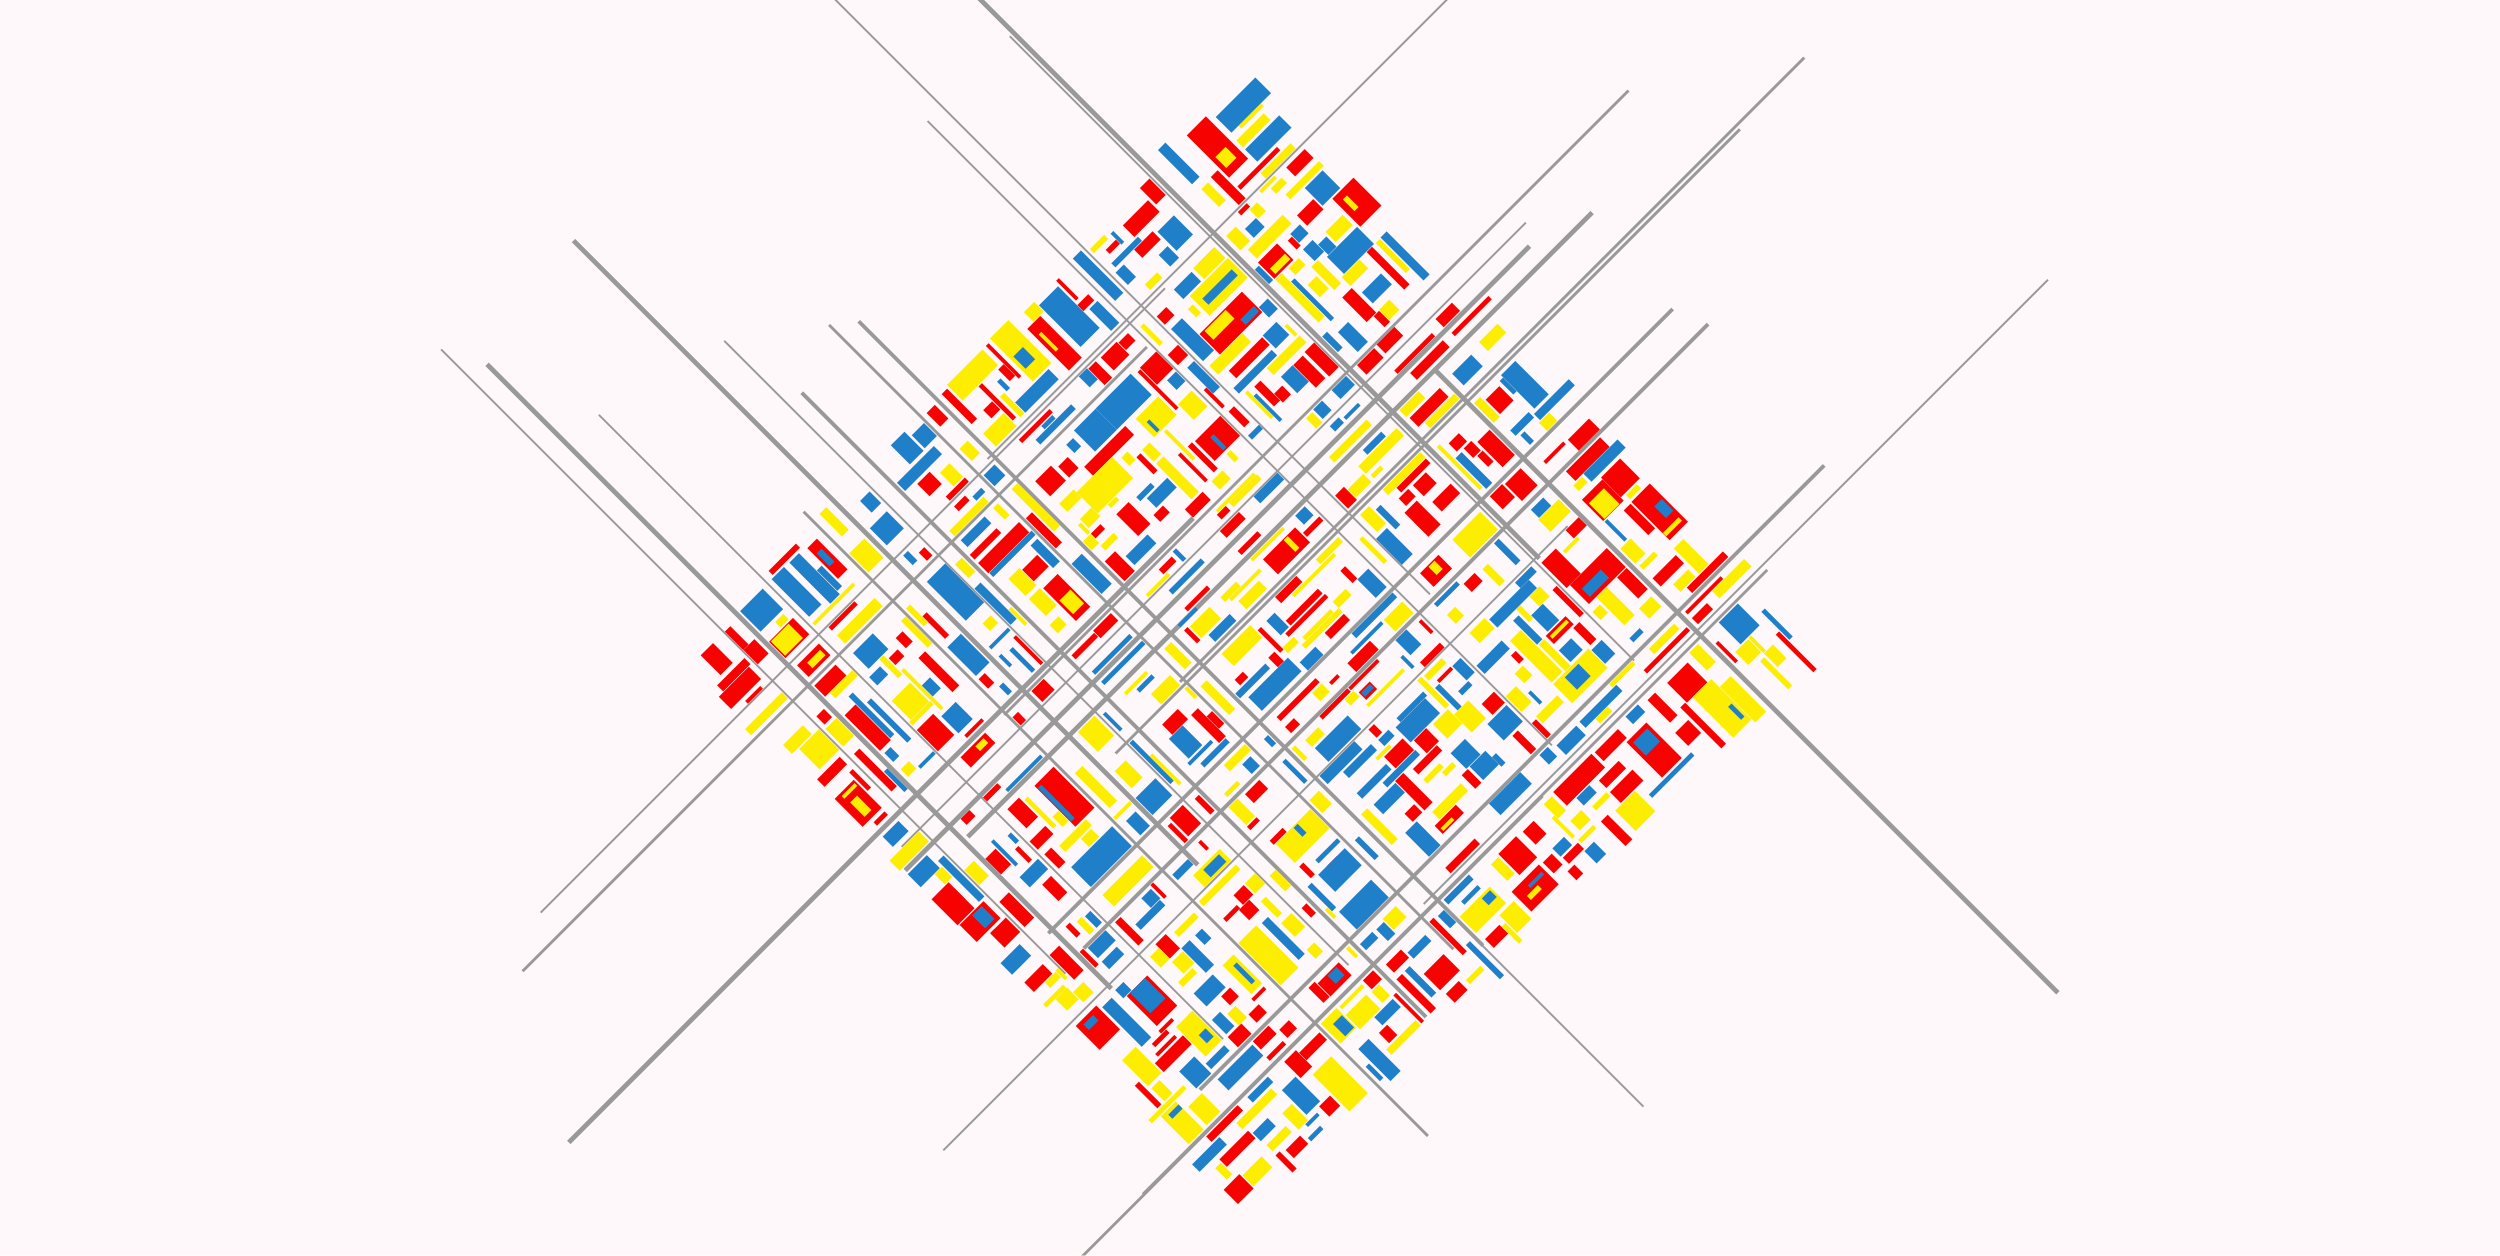 <svg version="1.1" id="SvgjsSvg1006" xmlns:svgjs="http://svgjs.com/svgjs"
	 xmlns="http://www.w3.org/2000/svg" xmlns:xlink="http://www.w3.org/1999/xlink" x="0px" y="0px" viewBox="0 0 2588 1299.7"
	 style="enable-background:new 0 0 2588 1299.7;" xml:space="preserve">
<style type="text/css">
	.st0{fill:#FFF8FA;}
	.st1{fill:#999999;}
	.st2{fill:#F60201;}
	.st3{fill:#FDED01;}
	.st4{fill:#1F7FC9;}
</style>
<rect id="SvgjsRect1008" y="-13.1" class="st0" width="2600" height="1334.1"/>
<g>
	<polyline id="SvgjsPolyline1009" class="st1" points="591.9,250.8 595.4,247.3 1241.7,893.6 1238.2,897.1 	"/>
	<polyline id="SvgjsPolyline1010" class="st1" points="949.6,1469.3 1595.9,823 1598,825.1 951.7,1471.4 	"/>
	<polyline id="SvgjsPolyline1011" class="st1" points="959.5,126 960.9,124.6 1607.2,770.9 1605.8,772.3 	"/>
	<polyline id="SvgjsPolyline1012" class="st1" points="1054.3,500 1055.7,498.6 1702,1144.9 1700.6,1146.3 	"/>
	<polyline id="SvgjsPolyline1013" class="st1" points="1021.5,474.5 1667.8,-171.8 1669.2,-170.3 1023,475.9 	"/>
	<polyline id="SvgjsPolyline1014" class="st1" points="932.6,876 1578.9,229.7 1580.3,231.1 934,877.4 	"/>
	<polyline id="SvgjsPolyline1015" class="st1" points="887.5,334 890.3,331.2 1536.6,977.5 1533.8,980.3 	"/>
	<polyline id="SvgjsPolyline1016" class="st1" points="830.8,530.8 832.9,528.6 1479.2,1174.9 1477.1,1177.1 	"/>
	<polyline id="SvgjsPolyline1017" class="st1" points="1482.3,383.2 1485.8,379.7 2132.1,1026 2128.6,1029.5 	"/>
	<polyline id="SvgjsPolyline1018" class="st1" points="1000.1,864.6 1646.4,218.3 1649.9,221.8 1003.6,868.1 	"/>
	<polyline id="SvgjsPolyline1019" class="st1" points="1038.5,739 1684.8,92.7 1686.9,94.8 1040.6,741.1 	"/>
	<polyline id="SvgjsPolyline1020" class="st1" points="1120.5,980.4 1766.8,334.1 1769.6,336.9 1123.3,983.2 	"/>
	<polyline id="SvgjsPolyline1021" class="st1" points="857.2,337.4 859.3,335.3 1505.6,981.6 1503.5,983.7 	"/>
	<polyline id="SvgjsPolyline1022" class="st1" points="749,353.5 750.4,352.1 1396.7,998.4 1395.3,999.8 	"/>
	<polyline id="SvgjsPolyline1023" class="st1" points="587,1180.9 1233.3,534.6 1236.9,538.1 590.6,1184.4 	"/>
	<polyline id="SvgjsPolyline1024" class="st1" points="833.3,-30.3 834.7,-31.7 1481,614.6 1479.6,616 	"/>
	<polyline id="SvgjsPolyline1025" class="st1" points="828.5,408 831.4,405.1 1477.7,1051.4 1474.8,1054.3 	"/>
	<polyline id="SvgjsPolyline1026" class="st1" points="945.4,-66.4 948.9,-69.9 1595.2,576.4 1591.7,579.9 	"/>
	<polyline id="SvgjsPolyline1027" class="st1" points="455.9,362.4 457.3,361 1103.6,1007.3 1102.2,1008.7 	"/>
	<polyline id="SvgjsPolyline1028" class="st1" points="619.2,430.1 620.6,428.7 1266.9,1075 1265.5,1076.4 	"/>
	<polyline id="SvgjsPolyline1029" class="st1" points="1083.8,964.8 1730.1,318.5 1732.9,321.3 1086.6,967.6 	"/>
	<polyline id="SvgjsPolyline1030" class="st1" points="1153.8,779 1800.1,132.7 1802.2,134.9 1155.9,781.1 	"/>
	<polyline id="SvgjsPolyline1031" class="st1" points="1473.1,935.1 2119.4,288.8 2120.8,290.3 1474.5,936.6 	"/>
	<polyline id="SvgjsPolyline1032" class="st1" points="1240.7,1126.7 1887,480.4 1889.8,483.2 1243.5,1129.5 	"/>
	<polyline id="SvgjsPolyline1033" class="st1" points="502.4,378.9 505.9,375.3 1152.2,1021.6 1148.7,1025.2 	"/>
	<polyline id="SvgjsPolyline1034" class="st1" points="1182.1,1235.2 1828.4,588.9 1830.5,591 1184.2,1237.3 	"/>
	<polyline id="SvgjsPolyline1035" class="st1" points="975.8,1190.1 1622.1,543.9 1623.5,545.3 977.2,1191.6 	"/>
	<polyline id="SvgjsPolyline1036" class="st1" points="559,944 1205.3,297.7 1206.7,299.2 560.4,945.5 	"/>
	<polyline id="SvgjsPolyline1037" class="st1" points="539.9,1004.4 1186.2,358.1 1188.3,360.2 542,1006.5 	"/>
	<polyline id="SvgjsPolyline1038" class="st1" points="935.3,899.3 1581.6,253 1585.1,256.6 938.8,902.9 	"/>
	<polyline id="SvgjsPolyline1039" class="st1" points="1044.6,38.2 1046,36.8 1692.3,683.1 1690.9,684.5 	"/>
	<polyline id="SvgjsPolyline1040" class="st1" points="1220.4,704.8 1866.7,58.6 1868.9,60.7 1222.6,707 	"/>
	<polyline id="SvgjsPolyline1041" class="st2" points="1683.8,768.4 1704.3,747.9 1741,784.6 1720.5,805.1 	"/>
	<polyline id="SvgjsPolyline1042" class="st2" points="1318.9,407.6 1327.3,399.1 1336.5,408.3 1328,416.8 	"/>
	<polyline id="SvgjsPolyline1043" class="st2" points="1705.5,724.8 1713.3,717 1736.6,740.4 1728.9,748.1 	"/>
	<polyline id="SvgjsPolyline1044" class="st2" points="1219.3,471.2 1222.2,468.3 1250.4,496.6 1247.6,499.5 	"/>
	<polyline id="SvgjsPolyline1045" class="st2" points="1250.9,136.6 1256.5,130.9 1266.4,140.8 1260.8,146.5 	"/>
	<polyline id="SvgjsPolyline1046" class="st2" points="1650.9,778.8 1674.9,754.7 1684.1,763.9 1660.1,788 	"/>
	<polyline id="SvgjsPolyline1047" class="st2" points="1557.9,501 1574.1,484.7 1591.8,502.4 1575.5,518.7 	"/>
	<polyline id="SvgjsPolyline1048" class="st2" points="1237,456.7 1263.2,430.5 1283.7,451 1257.5,477.2 	"/>
	<polyline id="SvgjsPolyline1049" class="st2" points="1262.3,1200.2 1292,1170.5 1299.8,1178.3 1270.1,1208 	"/>
	<polyline id="SvgjsPolyline1050" class="st2" points="1240.4,272.9 1256.7,256.6 1265.2,265.1 1248.9,281.3 	"/>
	<polyline id="SvgjsPolyline1051" class="st2" points="1674,597.8 1683.9,587.9 1705.8,609.8 1695.9,619.7 	"/>
	<polyline id="SvgjsPolyline1052" class="st2" points="1143.6,581.2 1154.3,570.6 1174.8,591.1 1164.2,601.7 	"/>
	<polyline id="SvgjsPolyline1053" class="st2" points="1199.2,1067.2 1212.7,1053.7 1215.5,1056.6 1202.1,1070 	"/>
	<polyline id="SvgjsPolyline1054" class="st2" points="1734.1,758.7 1747.6,745.3 1761,758.7 1747.6,772.2 	"/>
	<polyline id="SvgjsPolyline1055" class="st2" points="1162.3,233.4 1188.4,207.2 1200.5,219.2 1174.3,245.4 	"/>
	<polyline id="SvgjsPolyline1056" class="st2" points="1065.8,871.1 1082.1,854.9 1090.5,863.3 1074.3,879.6 	"/>
	<polyline id="SvgjsPolyline1057" class="st2" points="1462.6,502.4 1476,488.9 1487.3,500.2 1473.9,513.7 	"/>
	<polyline id="SvgjsPolyline1058" class="st2" points="1241.7,345.8 1285.6,301.9 1306.8,323.1 1262.9,367 	"/>
	<polyline id="SvgjsPolyline1059" class="st2" points="1576.3,861 1587.6,849.7 1601,863.1 1589.7,874.4 	"/>
	<polyline id="SvgjsPolyline1060" class="st2" points="1113.6,1062.1 1134.8,1040.9 1159.5,1065.6 1138.3,1086.9 	"/>
	<polyline id="SvgjsPolyline1061" class="st2" points="1710.7,598.7 1734.8,574.6 1743.3,583.1 1719.2,607.2 	"/>
	<polyline id="SvgjsPolyline1062" class="st2" points="835.7,567.5 845.6,557.6 877.4,589.4 867.5,599.3 	"/>
	<polyline id="SvgjsPolyline1063" class="st2" points="1054.6,455.2 1086.4,423.4 1089.9,426.9 1058.1,458.8 	"/>
	<polyline id="SvgjsPolyline1064" class="st2" points="1537.9,413.8 1552.1,399.7 1566.9,414.5 1552.8,428.7 	"/>
	<polyline id="SvgjsPolyline1065" class="st2" points="1331,642.6 1364.2,609.4 1369.2,614.3 1336,647.6 	"/>
	<polyline id="SvgjsPolyline1066" class="st2" points="1272,383.8 1306.6,349.1 1314.4,356.9 1279.8,391.6 	"/>
	<polyline id="SvgjsPolyline1067" class="st2" points="1473.8,1008.2 1494.3,987.7 1511.3,1004.6 1490.8,1025.1 	"/>
	<polyline id="SvgjsPolyline1068" class="st2" points="1020.5,358.1 1023.4,355.3 1057.3,389.2 1054.5,392 	"/>
	<polyline id="SvgjsPolyline1069" class="st2" points="1270.9,1073.6 1285,1059.5 1295.6,1070.1 1281.5,1084.2 	"/>
	<polyline id="SvgjsPolyline1070" class="st2" points="1565.6,761.8 1571.2,756.1 1590.3,775.2 1584.7,780.9 	"/>
	<polyline id="SvgjsPolyline1071" class="st2" points="949.5,501 962.3,488.3 975,501 962.3,513.7 	"/>
	<polyline id="SvgjsPolyline1072" class="st2" points="1628.6,650.2 1634.9,643.9 1652.6,661.6 1646.3,667.9 	"/>
	<polyline id="SvgjsPolyline1073" class="st2" points="1657.2,850.4 1664.3,843.4 1689.8,868.8 1682.7,875.9 	"/>
	<polyline id="SvgjsPolyline1074" class="st2" points="1226.5,527.4 1244.9,509 1253.4,517.5 1235,535.9 	"/>
	<polyline id="SvgjsPolyline1075" class="st2" points="1155.6,532.4 1168.3,519.7 1191,542.3 1178.2,555 	"/>
	<polyline id="SvgjsPolyline1076" class="st2" points="1655.1,808.1 1675.6,787.6 1683.4,795.3 1662.9,815.8 	"/>
	<polyline id="SvgjsPolyline1077" class="st2" points="1515.1,604.4 1526.4,593.1 1534.9,601.5 1523.6,612.9 	"/>
	<polyline id="SvgjsPolyline1078" class="st2" points="1453.9,530.9 1466.6,518.2 1491.4,542.9 1478.7,555.7 	"/>
	<polyline id="SvgjsPolyline1079" class="st2" points="1542.2,513.8 1554.9,501.1 1568.3,514.6 1555.6,527.3 	"/>
	<polyline id="SvgjsPolyline1080" class="st2" points="1203,750.1 1219.2,733.9 1229.9,744.5 1213.6,760.7 	"/>
	<polyline id="SvgjsPolyline1081" class="st2" points="1288.8,822.2 1303.6,807.3 1312.8,816.5 1298,831.4 	"/>
	<polyline id="SvgjsPolyline1082" class="st2" points="1278.1,703.8 1286.6,695.3 1292.3,701 1283.8,709.5 	"/>
	<polyline id="SvgjsPolyline1083" class="st2" points="1180,194.7 1189.9,184.8 1206.8,201.8 1196.9,211.7 	"/>
	<polyline id="SvgjsPolyline1084" class="st2" points="1253.4,183.3 1260.5,176.2 1289.5,205.2 1282.4,212.3 	"/>
	<polyline id="SvgjsPolyline1085" class="st2" points="1321.5,742.3 1361.8,702 1366.1,706.2 1325.8,746.5 	"/>
	<polyline id="SvgjsPolyline1086" class="st2" points="1434.6,998.5 1450.2,982.9 1458.7,991.4 1443.1,1007 	"/>
	<polyline id="SvgjsPolyline1087" class="st2" points="1058.1,589.9 1073.7,574.3 1085.7,586.4 1070.1,601.9 	"/>
	<polyline id="SvgjsPolyline1088" class="st2" points="1070.8,813.5 1090.6,793.7 1133,836.1 1113.2,855.9 	"/>
	<polyline id="SvgjsPolyline1089" class="st2" points="1080.1,806.6 1084.4,802.3 1123.2,841.2 1119,845.5 	"/>
	<polyline id="SvgjsPolyline1090" class="st2" points="1688.8,519.6 1707.8,500.5 1747.4,540.1 1728.4,559.2 	"/>
	<polyline id="SvgjsPolyline1091" class="st2" points="1166.4,1031.1 1187.6,1009.8 1218.7,1041 1197.5,1062.2 	"/>
	<polyline id="SvgjsPolyline1092" class="st2" points="1459.2,432.7 1490.4,401.6 1499.6,410.8 1468.4,441.9 	"/>
	<polyline id="SvgjsPolyline1093" class="st2" points="1003.9,574.4 1031.5,546.8 1036.5,551.7 1008.9,579.3 	"/>
	<polyline id="SvgjsPolyline1094" class="st2" points="1379.8,1117 1389.7,1107.1 1414.4,1131.9 1404.5,1141.8 	"/>
	<polyline id="SvgjsPolyline1095" class="st2" points="1233,740.2 1240,733.1 1269,762.1 1262,769.2 	"/>
	<polyline id="SvgjsPolyline1096" class="st2" points="1414.7,261 1420.3,255.4 1459.2,294.3 1453.6,299.9 	"/>
	<polyline id="SvgjsPolyline1097" class="st2" points="1208.8,367.5 1219.4,356.9 1230,367.5 1219.4,378.1 	"/>
	<polyline id="SvgjsPolyline1098" class="st2" points="1499.6,459 1510.2,448.4 1518.7,456.9 1508.1,467.5 	"/>
	<polyline id="SvgjsPolyline1099" class="st2" points="1551,884 1569.4,865.6 1591.3,887.5 1572.9,905.9 	"/>
	<polyline id="SvgjsPolyline1100" class="st2" points="809.5,664.9 822.2,652.2 825.1,655 812.3,667.7 	"/>
	<polyline id="SvgjsPolyline1101" class="st2" points="1363.9,1018.1 1385.8,996.2 1399.2,1009.6 1377.3,1031.6 	"/>
	<polyline id="SvgjsPolyline1102" class="st2" points="929,725.3 937.5,716.8 946,725.3 937.5,733.8 	"/>
	<polyline id="SvgjsPolyline1103" class="st2" points="1394.8,686.6 1418.1,663.3 1427.3,672.4 1404,695.8 	"/>
	<polyline id="SvgjsPolyline1104" class="st2" points="1117.6,985.5 1121.1,982 1137.4,998.2 1133.9,1001.8 	"/>
	<polyline id="SvgjsPolyline1105" class="st2" points="1625.1,605.5 1663.3,567.3 1683.1,587.1 1644.9,625.3 	"/>
	<polyline id="SvgjsPolyline1106" class="st2" points="1365.5,1145.4 1376.8,1134.1 1387.4,1144.7 1376.1,1156 	"/>
	<polyline id="SvgjsPolyline1107" class="st2" points="1529.3,457.5 1542,444.8 1568.2,470.9 1555.5,483.7 	"/>
	<polyline id="SvgjsPolyline1108" class="st2" points="920,681.4 929.2,672.2 936.2,679.3 927,688.5 	"/>
	<polyline id="SvgjsPolyline1109" class="st2" points="1666.6,820 1689.9,796.7 1701.3,808 1677.9,831.3 	"/>
	<polyline id="SvgjsPolyline1110" class="st2" points="1564.1,678.7 1569.1,673.8 1577.5,682.2 1572.6,687.2 	"/>
	<polyline id="SvgjsPolyline1111" class="st2" points="1513.1,802.5 1519.5,796.1 1533.6,810.3 1527.2,816.6 	"/>
	<polyline id="SvgjsPolyline1112" class="st2" points="954.9,638.1 959.2,633.8 982.5,657.2 978.3,661.4 	"/>
	<polyline id="SvgjsPolyline1113" class="st2" points="725.3,678.4 738.1,665.7 758.6,686.2 745.9,698.9 	"/>
	<polyline id="SvgjsPolyline1114" class="st2" points="1302.2,271.8 1322,252 1339,269 1319.2,288.7 	"/>
	<polyline id="SvgjsPolyline1115" class="st2" points="1444.2,808.6 1452.7,800.1 1483.1,830.5 1474.6,839 	"/>
	<polyline id="SvgjsPolyline1116" class="st2" points="1228.5,140.2 1248.3,120.4 1292.1,164.2 1272.3,184 	"/>
	<polyline id="SvgjsPolyline1117" class="st2" points="1459.7,386.2 1493.6,352.2 1500.7,359.3 1466.8,393.3 	"/>
	<polyline id="SvgjsPolyline1118" class="st2" points="742.3,709.5 770.6,681.2 776.9,687.5 748.7,715.8 	"/>
	<polyline id="SvgjsPolyline1119" class="st2" points="1063.4,340.5 1076.8,327 1119.9,370.2 1106.5,383.6 	"/>
	<polyline id="SvgjsPolyline1120" class="st2" points="1369.1,377.1 1374.1,372.1 1382.6,380.6 1377.6,385.6 	"/>
	<polyline id="SvgjsPolyline1121" class="st2" points="1338.7,378 1348.6,368.1 1372,391.5 1362.1,401.4 	"/>
	<polyline id="SvgjsPolyline1122" class="st2" points="1144.6,258.7 1155.2,248 1159.4,252.3 1148.8,262.9 	"/>
	<polyline id="SvgjsPolyline1123" class="st2" points="1330.2,752.6 1339.4,743.4 1345.8,749.8 1336.6,759 	"/>
	<polyline id="SvgjsPolyline1124" class="st2" points="1154.3,954.8 1160,949.2 1184,973.2 1178.4,978.9 	"/>
	<polyline id="SvgjsPolyline1125" class="st2" points="1266.2,950.9 1280.3,936.8 1283.9,940.3 1269.7,954.5 	"/>
	<polyline id="SvgjsPolyline1126" class="st2" points="1122.3,483.3 1164.8,440.9 1174,450.1 1131.5,492.5 	"/>
	<polyline id="SvgjsPolyline1127" class="st2" points="1462.6,796.1 1487.4,771.3 1493,777 1468.3,801.7 	"/>
	<polyline id="SvgjsPolyline1128" class="st2" points="1496.7,1028.9 1510.1,1015.5 1519.3,1024.7 1505.9,1038.1 	"/>
	<polyline id="SvgjsPolyline1129" class="st2" points="950.7,681.2 957.7,674.2 993.1,709.5 986,716.6 	"/>
	<polyline id="SvgjsPolyline1130" class="st2" points="1347.4,940.1 1352.4,935.1 1362.3,945 1357.3,950 	"/>
	<polyline id="SvgjsPolyline1131" class="st2" points="1071.6,498.2 1087.9,482 1103.5,497.5 1087.2,513.8 	"/>
	<polyline id="SvgjsPolyline1132" class="st2" points="1013,400.1 1016.5,396.6 1051.9,431.9 1048.4,435.4 	"/>
	<polyline id="SvgjsPolyline1133" class="st2" points="1078.8,915.9 1088,906.7 1104.9,923.7 1095.7,932.9 	"/>
	<polyline id="SvgjsPolyline1134" class="st2" points="1617.8,888 1633.4,872.4 1639.8,878.8 1624.2,894.3 	"/>
	<polyline id="SvgjsPolyline1135" class="st2" points="1597.7,477.5 1618.2,457 1621,459.8 1600.5,480.4 	"/>
	<polyline id="SvgjsPolyline1136" class="st2" points="1657.3,494.4 1677.1,474.6 1697.6,495.1 1677.8,514.9 	"/>
	<polyline id="SvgjsPolyline1137" class="st2" points="1595.6,582.6 1610.5,567.8 1636.6,593.9 1621.8,608.8 	"/>
	<polyline id="SvgjsPolyline1138" class="st2" points="974.8,408 980.4,402.3 1011.5,433.4 1005.9,439.1 	"/>
	<polyline id="SvgjsPolyline1139" class="st2" points="1375.8,706.3 1384.3,697.8 1387.1,700.7 1378.7,709.2 	"/>
	<polyline id="SvgjsPolyline1140" class="st2" points="1080,317.1 1082.9,314.2 1118.2,349.6 1115.4,352.4 	"/>
	<polyline id="SvgjsPolyline1141" class="st2" points="1374.2,896.1 1384.1,886.2 1401.1,903.2 1391.2,913.1 	"/>
	<polyline id="SvgjsPolyline1142" class="st2" points="1432.8,783.5 1451.9,764.4 1463.9,776.4 1444.8,795.5 	"/>
	<polyline id="SvgjsPolyline1143" class="st2" points="1139.5,370.1 1155.8,353.8 1169.2,367.2 1153,383.5 	"/>
	<polyline id="SvgjsPolyline1144" class="st2" points="1379.2,205.8 1401.1,183.9 1430.1,212.8 1408.2,234.8 	"/>
	<polyline id="SvgjsPolyline1145" class="st2" points="1194,533.2 1203.9,523.3 1211,530.4 1201.1,540.3 	"/>
	<polyline id="SvgjsPolyline1146" class="st2" points="1469.9,685.7 1490.5,665.2 1495.4,670.2 1474.9,690.7 	"/>
	<polyline id="SvgjsPolyline1147" class="st2" points="1131.5,653 1149.9,634.6 1157.7,642.4 1139.3,660.8 	"/>
	<polyline id="SvgjsPolyline1148" class="st2" points="979,514.1 998.8,494.3 1003,498.6 983.2,518.4 	"/>
	<polyline id="SvgjsPolyline1149" class="st2" points="1307.4,579.1 1340.6,545.9 1356.2,561.4 1322.9,594.6 	"/>
	<polyline id="SvgjsPolyline1150" class="st2" points="1502.6,344.5 1540.8,306.3 1544.3,309.9 1506.1,348.1 	"/>
	<polyline id="SvgjsPolyline1151" class="st2" points="1259.6,532.9 1268.8,523.7 1273.8,528.6 1264.6,537.8 	"/>
	<polyline id="SvgjsPolyline1152" class="st2" points="1103.1,959.3 1107.3,955.1 1118.6,966.4 1114.4,970.7 	"/>
	<polyline id="SvgjsPolyline1153" class="st2" points="1479.6,954.3 1483.9,950 1518.5,984.7 1514.3,988.9 	"/>
	<polyline id="SvgjsPolyline1154" class="st2" points="1564.8,923.2 1593,894.9 1613.6,915.4 1585.3,943.7 	"/>
	<polyline id="SvgjsPolyline1155" class="st2" points="1174,258.5 1193.1,239.4 1201.6,247.9 1182.5,267 	"/>
	<polyline id="SvgjsPolyline1156" class="st2" points="1404.7,378 1422.4,360.3 1432.3,370.2 1414.6,387.9 	"/>
	<polyline id="SvgjsPolyline1157" class="st2" points="1425,356.7 1443.4,338.3 1452.6,347.5 1434.2,365.9 	"/>
	<polyline id="SvgjsPolyline1158" class="st2" points="1482.6,519.7 1501.7,500.6 1511.6,510.5 1492.5,529.6 	"/>
	<polyline id="SvgjsPolyline1159" class="st2" points="994.3,784 1019.8,758.5 1030.4,769.1 1005,794.6 	"/>
	<polyline id="SvgjsPolyline1160" class="st2" points="750.3,653.9 756,648.2 775.1,667.3 769.4,673 	"/>
	<polyline id="SvgjsPolyline1161" class="st2" points="1276.9,926.9 1287.5,916.2 1297.4,926.1 1286.8,936.8 	"/>
	<polyline id="SvgjsPolyline1162" class="st2" points="1454,842.4 1463.9,832.5 1472.4,840.9 1462.5,850.8 	"/>
	<polyline id="SvgjsPolyline1163" class="st2" points="1195.8,1091.1 1215.6,1071.3 1218.5,1074.1 1198.7,1093.9 	"/>
	<polyline id="SvgjsPolyline1164" class="st2" points="1445.6,505 1476,474.6 1480.9,479.5 1450.5,509.9 	"/>
	<polyline id="SvgjsPolyline1165" class="st2" points="1095.4,483 1105.3,473.1 1116.6,484.5 1106.7,494.4 	"/>
	<polyline id="SvgjsPolyline1166" class="st2" points="1537.2,972.2 1552.1,957.3 1561.3,966.5 1546.4,981.3 	"/>
	<polyline id="SvgjsPolyline1167" class="st2" points="1680.8,528.5 1687.9,521.4 1713.4,546.9 1706.3,554 	"/>
	<polyline id="SvgjsPolyline1168" class="st2" points="949,755.8 966,738.9 987.9,760.8 970.9,777.8 	"/>
	<polyline id="SvgjsPolyline1169" class="st2" points="1331.5,173.4 1350.6,154.3 1359.8,163.5 1340.7,182.6 	"/>
	<polyline id="SvgjsPolyline1170" class="st2" points="864,827 883.8,807.2 912.8,836.2 893,856 	"/>
	<polyline id="SvgjsPolyline1171" class="st2" points="1324.3,1066 1334.2,1056.1 1342.7,1064.6 1332.8,1074.5 	"/>
	<polyline id="SvgjsPolyline1172" class="st2" points="1637.6,517.4 1658.9,496.2 1680.8,518.2 1659.6,539.4 	"/>
	<polyline id="SvgjsPolyline1173" class="st2" points="1042.8,837.7 1054.8,825.7 1074.6,845.5 1062.6,857.5 	"/>
	<polyline id="SvgjsPolyline1174" class="st2" points="1395.7,711.8 1425.4,682.1 1428.2,684.9 1398.5,714.6 	"/>
	<polyline id="SvgjsPolyline1175" class="st2" points="1199.5,589.6 1212.9,576.1 1217.9,581.1 1204.4,594.5 	"/>
	<polyline id="SvgjsPolyline1176" class="st2" points="1086.5,988.8 1096.4,978.9 1121.8,1004.4 1111.9,1014.3 	"/>
	<polyline id="SvgjsPolyline1177" class="st2" points="1120.1,754.1 1125.8,748.4 1139.2,761.8 1133.6,767.5 	"/>
	<polyline id="SvgjsPolyline1178" class="st2" points="1607.8,819.9 1647.4,780.3 1661.6,794.5 1622,834.1 	"/>
	<polyline id="SvgjsPolyline1179" class="st2" points="1329.4,1099.2 1341.5,1087.1 1358.4,1104.1 1346.4,1116.1 	"/>
	<polyline id="SvgjsPolyline1180" class="st2" points="1034.5,933.6 1044.4,923.7 1070.6,949.9 1060.7,959.8 	"/>
	<polyline id="SvgjsPolyline1181" class="st2" points="1257.7,184.7 1262,180.4 1282.5,200.9 1278.2,205.2 	"/>
	<polyline id="SvgjsPolyline1182" class="st2" points="884,780.5 889.6,774.9 928.5,813.8 922.9,819.4 	"/>
	<polyline id="SvgjsPolyline1183" class="st2" points="1115.2,315.8 1126.5,304.5 1132.8,310.9 1121.5,322.2 	"/>
	<polyline id="SvgjsPolyline1184" class="st2" points="1177.6,385.2 1180.4,382.3 1220,421.9 1217.2,424.7 	"/>
	<polyline id="SvgjsPolyline1185" class="st2" points="1422,327.4 1427.6,321.7 1439,333.1 1433.3,338.7 	"/>
	<polyline id="SvgjsPolyline1186" class="st2" points="1496.1,898.4 1526.5,868 1532.1,873.7 1501.7,904.1 	"/>
	<polyline id="SvgjsPolyline1187" class="st2" points="1416.6,755.3 1422.3,749.6 1430.8,758.1 1425.1,763.8 	"/>
	<polyline id="SvgjsPolyline1188" class="st2" points="857.6,649.2 884.5,622.4 888,625.9 861.2,652.8 	"/>
	<polyline id="SvgjsPolyline1189" class="st2" points="1701.5,693.8 1746,649.2 1749.6,652.8 1705,697.3 	"/>
	<polyline id="SvgjsPolyline1190" class="st2" points="1406.5,716.8 1417.9,705.5 1425.6,713.3 1414.3,724.6 	"/>
	<polyline id="SvgjsPolyline1191" class="st2" points="1348.8,551.6 1365.7,534.6 1370,538.9 1353,555.8 	"/>
	<polyline id="SvgjsPolyline1192" class="st2" points="1048.1,742.6 1053.8,736.9 1062.2,745.4 1056.6,751.1 	"/>
	<polyline id="SvgjsPolyline1193" class="st2" points="1445.6,1013.9 1451.3,1008.2 1486.6,1043.6 1481,1049.2 	"/>
	<polyline id="SvgjsPolyline1194" class="st2" points="1775.9,666.2 1778.7,663.4 1799.2,683.9 1796.4,686.7 	"/>
	<polyline id="SvgjsPolyline1195" class="st2" points="1523.3,939.9 1532.5,930.7 1547.3,945.5 1538.2,954.7 	"/>
	<polyline id="SvgjsPolyline1196" class="st2" points="1301.9,652.5 1305.4,649 1328.7,672.3 1325.2,675.8 	"/>
	<polyline id="SvgjsPolyline1197" class="st2" points="1725.8,707 1747,685.8 1767.5,706.3 1746.3,727.5 	"/>
	<polyline id="SvgjsPolyline1198" class="st2" points="1739.4,732.4 1744.4,727.4 1786.8,769.9 1781.9,774.8 	"/>
	<polyline id="SvgjsPolyline1199" class="st2" points="1714.5,776 1722.2,768.2 1735.7,781.7 1727.9,789.5 	"/>
	<polyline id="SvgjsPolyline1200" class="st2" points="993.4,957.5 1018.1,932.8 1035.8,950.5 1011.1,975.2 	"/>
	<polyline id="SvgjsPolyline1201" class="st2" points="1533.8,728.8 1546.5,716 1557.9,727.4 1545.1,740.1 	"/>
	<polyline id="SvgjsPolyline1202" class="st2" points="1575.6,670.4 1581.9,664.1 1606.7,688.8 1600.3,695.2 	"/>
	<polyline id="SvgjsPolyline1203" class="st2" points="1292.4,1050.2 1303,1039.6 1311.5,1048.1 1300.9,1058.7 	"/>
	<polyline id="SvgjsPolyline1204" class="st2" points="1192.3,1080.6 1207.2,1065.7 1210.7,1069.3 1195.9,1084.1 	"/>
	<polyline id="SvgjsPolyline1205" class="st2" points="1350.5,364.4 1360.4,354.5 1385.9,379.9 1376,389.8 	"/>
	<polyline id="SvgjsPolyline1206" class="st2" points="1248.6,1176.5 1281.1,1144 1286.8,1149.6 1254.2,1182.2 	"/>
	<polyline id="SvgjsPolyline1207" class="st2" points="904.3,851.2 915.6,839.9 919.2,843.5 907.9,854.8 	"/>
	<polyline id="SvgjsPolyline1208" class="st2" points="1427.4,1069.3 1435.9,1060.8 1446.5,1071.4 1438,1079.9 	"/>
	<polyline id="SvgjsPolyline1209" class="st2" points="1236.8,827 1241,822.8 1257.3,839 1253,843.3 	"/>
	<polyline id="SvgjsPolyline1210" class="st2" points="744.1,721.3 775.2,690.1 787.9,702.9 756.8,734 	"/>
	<polyline id="SvgjsPolyline1211" class="st2" points="1196.1,977.5 1206.7,966.9 1221.6,981.7 1211,992.3 	"/>
	<polyline id="SvgjsPolyline1212" class="st2" points="1470,593.4 1489.1,574.3 1503.2,588.5 1484.1,607.6 	"/>
	<polyline id="SvgjsPolyline1213" class="st2" points="1013,703.1 1019.4,696.8 1029.3,706.7 1022.9,713 	"/>
	<polyline id="SvgjsPolyline1214" class="st2" points="972.3,935.2 987.9,919.6 999.2,930.9 983.6,946.5 	"/>
	<polyline id="SvgjsPolyline1215" class="st2" points="1025.3,965.8 1029.6,961.5 1038.8,970.7 1034.5,975 	"/>
	<polyline id="SvgjsPolyline1216" class="st2" points="1344.9,897.2 1349.2,892.9 1361.2,905 1356.9,909.2 	"/>
	<polyline id="SvgjsPolyline1217" class="st2" points="1312.9,680.9 1319.3,674.6 1329.2,684.5 1322.8,690.8 	"/>
	<polyline id="SvgjsPolyline1218" class="st2" points="1342.6,223 1359.5,206.1 1370.1,216.7 1353.2,233.7 	"/>
	<polyline id="SvgjsPolyline1219" class="st2" points="1314.3,870.4 1327.7,856.9 1332,861.2 1318.6,874.6 	"/>
	<polyline id="SvgjsPolyline1220" class="st2" points="1600.1,658.3 1620.6,637.8 1629.1,646.2 1608.6,666.7 	"/>
	<polyline id="SvgjsPolyline1221" class="st2" points="1195.5,1100.7 1224.5,1071.7 1233.7,1080.9 1204.7,1109.9 	"/>
	<polyline id="SvgjsPolyline1222" class="st2" points="1744.3,633.3 1781.1,596.5 1783.9,599.3 1747.2,636.1 	"/>
	<polyline id="SvgjsPolyline1223" class="st2" points="1838.2,657.1 1841.7,653.6 1880.6,692.5 1877.1,696 	"/>
	<polyline id="SvgjsPolyline1224" class="st2" points="1226,629.5 1249.3,606.1 1252.9,609.7 1229.5,633 	"/>
	<polyline id="SvgjsPolyline1225" class="st2" points="879.1,799.7 882.7,796.1 901.8,815.2 898.2,818.7 	"/>
	<polyline id="SvgjsPolyline1226" class="st2" points="1048.9,660.3 1051.7,657.5 1080,685.8 1077.2,688.6 	"/>
	<polyline id="SvgjsPolyline1227" class="st2" points="845.8,806.8 869.2,783.4 876.9,791.2 853.6,814.6 	"/>
	<polyline id="SvgjsPolyline1228" class="st2" points="1229.6,462.2 1233.9,457.9 1260.7,484.8 1256.5,489.1 	"/>
	<polyline id="SvgjsPolyline1229" class="st2" points="1447.9,516 1457.8,506.1 1465.5,513.9 1455.6,523.8 	"/>
	<polyline id="SvgjsPolyline1230" class="st2" points="1319.9,618.1 1341.9,596.2 1348.2,602.5 1326.3,624.5 	"/>
	<polyline id="SvgjsPolyline1231" class="st2" points="1344.7,1089.9 1365.9,1068.7 1373.7,1076.4 1352.5,1097.7 	"/>
	<polyline id="SvgjsPolyline1232" class="st2" points="1597.1,892.9 1606.3,883.7 1617.6,895 1608.4,904.2 	"/>
	<polyline id="SvgjsPolyline1233" class="st2" points="1280.9,193 1321.9,152 1325.4,155.6 1284.4,196.6 	"/>
	<polyline id="SvgjsPolyline1234" class="st2" points="1330.5,655.8 1371.6,614.8 1375.1,618.3 1334.1,659.4 	"/>
	<polyline id="SvgjsPolyline1235" class="st2" points="1751.4,677.8 1759.2,670 1768.4,679.2 1760.6,687 	"/>
	<polyline id="SvgjsPolyline1236" class="st2" points="987.6,524.3 998.9,513 1003.8,518 992.5,529.3 	"/>
	<polyline id="SvgjsPolyline1237" class="st2" points="1079.9,609 1094.8,594.1 1128.7,628.1 1113.8,642.9 	"/>
	<polyline id="SvgjsPolyline1238" class="st2" points="1033.3,382.6 1039,376.9 1051,388.9 1045.3,394.6 	"/>
	<polyline id="SvgjsPolyline1239" class="st2" points="1330.9,1190.5 1345.8,1175.6 1354.3,1184.1 1339.4,1199 	"/>
	<polyline id="SvgjsPolyline1240" class="st2" points="1298.4,400.3 1304.8,394 1325.3,414.5 1318.9,420.8 	"/>
	<polyline id="SvgjsPolyline1241" class="st2" points="1443.3,383.6 1482.2,344.7 1485.7,348.2 1446.8,387.1 	"/>
	<polyline id="SvgjsPolyline1242" class="st2" points="1485.1,854.9 1507,833 1515.5,841.5 1493.5,863.4 	"/>
	<polyline id="SvgjsPolyline1243" class="st2" points="1410.8,1015 1421.4,1004.4 1430.6,1013.6 1420,1024.2 	"/>
	<polyline id="SvgjsPolyline1244" class="st2" points="1389.4,308 1399.3,298.1 1424.7,323.6 1414.8,333.5 	"/>
	<polyline id="SvgjsPolyline1245" class="st2" points="1180,380.7 1197,363.8 1214.7,381.4 1197.7,398.4 	"/>
	<polyline id="SvgjsPolyline1246" class="st2" points="888.9,753.2 894.6,747.6 909.4,762.4 903.8,768.1 	"/>
	<polyline id="SvgjsPolyline1247" class="st2" points="1190.9,916.4 1193.7,913.5 1207.9,927.7 1205,930.5 	"/>
	<polyline id="SvgjsPolyline1248" class="st2" points="1145.3,418.6 1170.1,393.8 1172.9,396.6 1148.2,421.4 	"/>
	<polyline id="SvgjsPolyline1249" class="st2" points="1382.1,513.1 1391.2,503.9 1404.7,517.4 1395.5,526.6 	"/>
	<polyline id="SvgjsPolyline1250" class="st2" points="1442.4,1030.5 1445.2,1027.7 1474.2,1056.7 1471.4,1059.5 	"/>
	<polyline id="SvgjsPolyline1251" class="st2" points="1156.2,415.4 1170.4,401.3 1173.2,404.1 1159.1,418.2 	"/>
	<polyline id="SvgjsPolyline1252" class="st2" points="1197.4,327.7 1207.3,317.8 1215.8,326.3 1205.9,336.2 	"/>
	<polyline id="SvgjsPolyline1253" class="st2" points="795.6,591 823.9,562.7 828.2,567 799.9,595.2 	"/>
	<polyline id="SvgjsPolyline1254" class="st2" points="1266.7,1231.7 1282.9,1215.4 1297.8,1230.3 1281.5,1246.5 	"/>
	<polyline id="SvgjsPolyline1255" class="st2" points="1283,375 1301.3,356.7 1304.9,360.2 1286.5,378.6 	"/>
	<polyline id="SvgjsPolyline1256" class="st2" points="994.3,847.7 1003.5,838.5 1009.9,844.8 1000.7,854 	"/>
	<polyline id="SvgjsPolyline1257" class="st2" points="1295.4,1034 1308.1,1021.2 1310.9,1024.1 1298.2,1036.8 	"/>
	<polyline id="SvgjsPolyline1258" class="st2" points="1012.5,582.9 1054.9,540.4 1065.5,551.1 1023.1,593.5 	"/>
	<polyline id="SvgjsPolyline1259" class="st2" points="927.2,660.5 934.3,653.5 944.9,664.1 937.8,671.1 	"/>
	<polyline id="SvgjsPolyline1260" class="st2" points="1281.1,570.4 1301.6,549.9 1305.8,554.1 1285.3,574.6 	"/>
	<polyline id="SvgjsPolyline1261" class="st2" points="1256.7,1169.2 1280,1145.9 1285,1150.8 1261.6,1174.1 	"/>
	<polyline id="SvgjsPolyline1262" class="st2" points="1468.5,643.8 1471.3,641 1484,653.7 1481.2,656.5 	"/>
	<polyline id="SvgjsPolyline1263" class="st2" points="1643.6,471.7 1655.6,459.7 1658.5,462.5 1646.4,474.6 	"/>
	<polyline id="SvgjsPolyline1264" class="st2" points="1262.7,549.8 1282.5,530 1289.6,537 1269.8,556.8 	"/>
	<polyline id="SvgjsPolyline1265" class="st2" points="964.3,931 982,913.3 1008.8,940.2 991.2,957.9 	"/>
	<polyline id="SvgjsPolyline1266" class="st2" points="825.1,688.8 847.7,666.2 859.7,678.2 837.1,700.8 	"/>
	<polyline id="SvgjsPolyline1267" class="st2" points="1746.1,608.3 1783.5,570.8 1789.2,576.5 1751.7,614 	"/>
	<polyline id="SvgjsPolyline1268" class="st2" points="1240.3,872.3 1243.2,869.4 1251.6,877.9 1248.8,880.7 	"/>
	<polyline id="SvgjsPolyline1269" class="st2" points="1529.2,472 1534.8,466.4 1546.2,477.7 1540.5,483.3 	"/>
	<polyline id="SvgjsPolyline1270" class="st2" points="1333.1,249.2 1337.3,244.9 1346.5,254.1 1342.3,258.4 	"/>
	<polyline id="SvgjsPolyline1271" class="st2" points="1060.4,1017.1 1079.5,998 1089.4,1007.9 1070.3,1027 	"/>
	<polyline id="SvgjsPolyline1272" class="st2" points="1607.1,610.8 1611.3,606.5 1639.6,634.8 1635.3,639.1 	"/>
	<polyline id="SvgjsPolyline1273" class="st2" points="769.6,672.9 780.9,661.6 795.7,676.4 784.4,687.7 	"/>
	<polyline id="SvgjsPolyline1274" class="st2" points="1365.7,741.4 1394.7,712.4 1398.3,716 1369.3,745 	"/>
	<polyline id="SvgjsPolyline1275" class="st2" points="1354.5,1022.7 1360.9,1016.3 1376.5,1031.9 1370.1,1038.2 	"/>
	<polyline id="SvgjsPolyline1276" class="st2" points="874.3,740.5 885.6,729.2 922.3,766 911,777.3 	"/>
	<polyline id="SvgjsPolyline1277" class="st2" points="1264.1,1031.5 1273.3,1022.3 1282.5,1031.5 1273.3,1040.7 	"/>
	<polyline id="SvgjsPolyline1278" class="st2" points="998.2,761.1 1015.9,743.5 1018.7,746.3 1001,764 	"/>
	<polyline id="SvgjsPolyline1279" class="st2" points="1677.2,835.9 1690.6,822.5 1699.1,831 1685.6,844.4 	"/>
	<polyline id="SvgjsPolyline1280" class="st2" points="1463.6,766.5 1476.3,753.7 1489.7,767.2 1477,779.9 	"/>
	<polyline id="SvgjsPolyline1281" class="st2" points="1017.8,424.6 1027,415.4 1035.5,423.9 1026.3,433.1 	"/>
	<polyline id="SvgjsPolyline1282" class="st2" points="1463.8,540.2 1473,531 1484.3,542.3 1475.1,551.5 	"/>
	<polyline id="SvgjsPolyline1283" class="st2" points="1190.8,1052.6 1202.1,1041.3 1204.9,1044.1 1193.6,1055.4 	"/>
	<polyline id="SvgjsPolyline1284" class="st2" points="1751.4,639.9 1767,624.3 1773.4,630.7 1757.8,646.2 	"/>
	<polyline id="SvgjsPolyline1285" class="st2" points="1622.7,902.1 1629.8,895 1639,904.2 1631.9,911.3 	"/>
	<polyline id="SvgjsPolyline1286" class="st2" points="1314.5,705 1323,696.5 1327.2,700.7 1318.7,709.2 	"/>
	<polyline id="SvgjsPolyline1287" class="st2" points="839.1,767.4 849,757.5 858.9,767.4 849,777.3 	"/>
	<polyline id="SvgjsPolyline1288" class="st2" points="1067.7,715.4 1080.4,702.7 1091.8,714 1079,726.7 	"/>
	<polyline id="SvgjsPolyline1289" class="st2" points="771.4,725.6 787,710.1 789.8,712.9 774.2,728.5 	"/>
	<polyline id="SvgjsPolyline1290" class="st2" points="1025,966.1 1041.2,949.9 1056.1,964.7 1039.8,981 	"/>
	<polyline id="SvgjsPolyline1291" class="st2" points="1157.8,354.7 1167.7,344.8 1175.5,352.5 1165.6,362.4 	"/>
	<polyline id="SvgjsPolyline1292" class="st2" points="845.1,741.6 852.9,733.8 861.4,742.3 853.6,750.1 	"/>
	<polyline id="SvgjsPolyline1293" class="st2" points="1129.2,552.5 1139.1,542.6 1144,547.5 1134.1,557.4 	"/>
	<polyline id="SvgjsPolyline1294" class="st2" points="1320.4,1196.2 1324.6,1191.9 1342.3,1209.6 1338,1213.9 	"/>
	<polyline id="SvgjsPolyline1295" class="st2" points="1176.4,473.4 1180.6,469.2 1198.3,486.9 1194.1,491.1 	"/>
	<polyline id="SvgjsPolyline1296" class="st2" points="959.2,427.6 967.7,419.1 981.8,433.2 973.4,441.7 	"/>
	<polyline id="SvgjsPolyline1297" class="st2" points="951.1,572.1 956.8,566.4 965.3,574.9 959.6,580.6 	"/>
	<polyline id="SvgjsPolyline1298" class="st2" points="1486,330.3 1503,313.3 1511.5,321.8 1494.5,338.8 	"/>
	<polyline id="SvgjsPolyline1299" class="st2" points="1061.9,536.6 1068.3,530.3 1099.4,561.4 1093,567.8 	"/>
	<polyline id="SvgjsPolyline1300" class="st2" points="1271.8,426.1 1277.4,420.5 1293.7,436.7 1288,442.4 	"/>
	<polyline id="SvgjsPolyline1301" class="st2" points="886.9,679.4 896.8,669.5 906.7,679.4 896.8,689.3 	"/>
	<polyline id="SvgjsPolyline1302" class="st2" points="1017.5,825.5 1032.4,810.7 1036.6,814.9 1021.8,829.7 	"/>
	<polyline id="SvgjsPolyline1303" class="st2" points="1310.9,1094.6 1327.9,1077.6 1331.5,1081.2 1314.5,1098.2 	"/>
	<polyline id="SvgjsPolyline1304" class="st2" points="1387.5,591 1392.4,586.1 1405.1,598.8 1400.2,603.7 	"/>
	<polyline id="SvgjsPolyline1305" class="st2" points="1620.7,548.9 1634.2,535.4 1642.7,543.9 1629.2,557.4 	"/>
	<polyline id="SvgjsPolyline1306" class="st2" points="851.2,810.2 863.9,797.5 866.8,800.3 854,813 	"/>
	<polyline id="SvgjsPolyline1307" class="st2" points="1585.7,748.8 1590,744.6 1605.5,760.1 1601.3,764.4 	"/>
	<polyline id="SvgjsPolyline1308" class="st2" points="1515.2,464.2 1523,456.4 1532.9,466.3 1525.1,474.1 	"/>
	<polyline id="SvgjsPolyline1309" class="st2" points="1093.3,290.7 1096.1,287.9 1116.6,308.4 1113.8,311.2 	"/>
	<polyline id="SvgjsPolyline1310" class="st2" points="1020,889.1 1030.6,878.5 1046.8,894.7 1036.2,905.3 	"/>
	<polyline id="SvgjsPolyline1311" class="st2" points="842.9,709.9 864.9,688 876.2,699.3 854.2,721.2 	"/>
	<polyline id="SvgjsPolyline1312" class="st2" points="1208.7,855.2 1212.3,851.7 1230,869.4 1226.4,872.9 	"/>
	<polyline id="SvgjsPolyline1313" class="st2" points="1371.3,655.2 1391.1,635.4 1397.5,641.8 1377.7,661.6 	"/>
	<polyline id="SvgjsPolyline1314" class="st2" points="1295.6,151.8 1309,138.4 1315.4,144.7 1301.9,158.2 	"/>
	<polyline id="SvgjsPolyline1315" class="st2" points="1487.4,704.2 1501.5,690.1 1504.4,692.9 1490.2,707.1 	"/>
	<polyline id="SvgjsPolyline1316" class="st2" points="1290.8,855.9 1300.7,846 1304.3,849.5 1294.4,859.4 	"/>
	<polyline id="SvgjsPolyline1317" class="st2" points="1282.5,942 1293.1,931.4 1303.7,942 1293.1,952.6 	"/>
	<polyline id="SvgjsPolyline1318" class="st2" points="1109.2,678.4 1132.6,655.1 1136.8,659.3 1113.5,682.7 	"/>
	<polyline id="SvgjsPolyline1319" class="st2" points="796.1,664.4 820.8,639.6 837.8,656.6 813.1,681.4 	"/>
	<polyline id="SvgjsPolyline1320" class="st2" points="1246.1,403.9 1248.9,401 1268,420.1 1265.2,423 	"/>
	<polyline id="SvgjsPolyline1321" class="st2" points="1081.1,884.5 1088.2,877.4 1103,892.3 1096,899.3 	"/>
	<polyline id="SvgjsPolyline1322" class="st2" points="1225.7,652.7 1229.2,649.1 1242.7,662.6 1239.1,666.1 	"/>
	<polyline id="SvgjsPolyline1323" class="st2" points="1249,741.8 1254.7,736.1 1267.4,748.8 1261.8,754.5 	"/>
	<polyline id="SvgjsPolyline1324" class="st2" points="1623,455.2 1644.9,433.3 1656.2,444.6 1634.3,466.6 	"/>
	<polyline id="SvgjsPolyline1325" class="st2" points="1174.7,1124 1179,1119.8 1202.3,1143.1 1198.1,1147.4 	"/>
	<polyline id="SvgjsPolyline1326" class="st2" points="1314.1,171.7 1323.3,162.5 1326.1,165.3 1316.9,174.5 	"/>
	<polyline id="SvgjsPolyline1327" class="st2" points="1621,488 1656.4,452.7 1666.3,462.6 1630.9,497.9 	"/>
	<polyline id="SvgjsPolyline1328" class="st2" points="1619.4,820.8 1637.8,802.4 1644.8,809.5 1626.5,827.9 	"/>
	<polyline id="SvgjsPolyline1329" class="st2" points="1210.9,846.7 1224.3,833.2 1243.4,852.3 1230,865.8 	"/>
	<polyline id="SvgjsPolyline1330" class="st2" points="1296.9,1078 1313.1,1061.7 1321.6,1070.2 1305.3,1086.5 	"/>
	<polyline id="SvgjsPolyline1331" class="st2" points="1050.7,879.2 1054.2,875.7 1068.3,889.9 1064.8,893.4 	"/>
	<polyline id="SvgjsPolyline1332" class="st2" points="1126.6,381.7 1134.3,374 1151.3,390.9 1143.5,398.7 	"/>
	<polyline id="SvgjsPolyline1333" class="st2" points="1281.4,219.5 1290.6,210.3 1294.1,213.9 1284.9,223.1 	"/>
	<polyline id="SvgjsPolyline1334" class="st3" points="1492.7,799.5 1503.3,788.9 1507.6,793.1 1497,803.7 	"/>
	<polyline id="SvgjsPolyline1335" class="st3" points="1327.3,1152.6 1337.2,1142.7 1354.2,1159.6 1344.3,1169.5 	"/>
	<polyline id="SvgjsPolyline1336" class="st3" points="1419.8,1026.9 1427.5,1019.1 1438.9,1030.4 1431.1,1038.2 	"/>
	<polyline id="SvgjsPolyline1337" class="st3" points="1617.8,570.3 1632.6,555.4 1635.4,558.3 1620.6,573.1 	"/>
	<polyline id="SvgjsPolyline1338" class="st3" points="1114.4,509.7 1151.2,472.9 1173.1,494.8 1136.3,531.6 	"/>
	<polyline id="SvgjsPolyline1339" class="st3" points="1293.3,985.2 1309.6,969 1333.6,993 1317.4,1009.3 	"/>
	<polyline id="SvgjsPolyline1340" class="st3" points="1024.7,350.4 1043.8,331.3 1088.4,375.8 1069.3,394.9 	"/>
	<polyline id="SvgjsPolyline1341" class="st3" points="1160.8,473.8 1167.1,467.4 1175.6,475.9 1169.2,482.3 	"/>
	<polyline id="SvgjsPolyline1342" class="st3" points="771.2,754.8 809.4,716.6 815.7,723 777.5,761.2 	"/>
	<polyline id="SvgjsPolyline1343" class="st3" points="1213.2,996 1224.5,984.7 1236.6,996.7 1225.2,1008 	"/>
	<polyline id="SvgjsPolyline1344" class="st3" points="1320.4,289.4 1326.8,283 1371.3,327.6 1365,333.9 	"/>
	<polyline id="SvgjsPolyline1345" class="st3" points="1367.3,1059.8 1383.5,1043.5 1404,1064 1387.8,1080.3 	"/>
	<polyline id="SvgjsPolyline1346" class="st3" points="1534.4,693.9 1544.3,684 1547.2,686.8 1537.3,696.7 	"/>
	<polyline id="SvgjsPolyline1347" class="st3" points="1196.7,480.1 1204.4,472.3 1241.2,509.1 1233.4,516.9 	"/>
	<polyline id="SvgjsPolyline1348" class="st3" points="1271.7,835.7 1280.9,826.5 1299.3,844.9 1290.1,854.1 	"/>
	<polyline id="SvgjsPolyline1349" class="st3" points="1288.7,914.5 1299.3,903.9 1309.9,914.5 1299.3,925.1 	"/>
	<polyline id="SvgjsPolyline1350" class="st3" points="1215.5,965.1 1236,944.6 1241,949.5 1220.4,970 	"/>
	<polyline id="SvgjsPolyline1351" class="st3" points="1448.6,424.6 1468.4,404.8 1475.5,411.9 1455.7,431.7 	"/>
	<polyline id="SvgjsPolyline1352" class="st3" points="1393,1050.8 1414.2,1029.6 1429,1044.4 1407.8,1065.6 	"/>
	<polyline id="SvgjsPolyline1353" class="st3" points="1511,949 1542.1,917.8 1559.1,934.8 1527.9,965.9 	"/>
	<polyline id="SvgjsPolyline1354" class="st3" points="1348.1,659.5 1377.1,630.5 1380.6,634 1351.6,663 	"/>
	<polyline id="SvgjsPolyline1355" class="st3" points="848.3,532 855.4,525 878.7,548.3 871.6,555.4 	"/>
	<polyline id="SvgjsPolyline1356" class="st3" points="859,717.2 882.4,693.8 888,699.5 864.7,722.8 	"/>
	<polyline id="SvgjsPolyline1357" class="st3" points="1379.5,623 1392.9,609.6 1399.3,616 1385.9,629.4 	"/>
	<polyline id="SvgjsPolyline1358" class="st3" points="1079.8,1039.7 1100.4,1019.2 1103.9,1022.7 1083.4,1043.2 	"/>
	<polyline id="SvgjsPolyline1359" class="st3" points="1219.5,418.4 1233.6,404.3 1249.9,420.5 1235.8,434.7 	"/>
	<polyline id="SvgjsPolyline1360" class="st3" points="1254.2,498.4 1265.5,487 1274,495.5 1262.7,506.8 	"/>
	<polyline id="SvgjsPolyline1361" class="st3" points="1598,832.6 1606.5,824.2 1621.3,839 1612.8,847.5 	"/>
	<polyline id="SvgjsPolyline1362" class="st3" points="1242.7,710.6 1249.1,704.2 1278.8,733.9 1272.4,740.3 	"/>
	<polyline id="SvgjsPolyline1363" class="st3" points="1089.5,845.5 1095.8,839.2 1106.4,849.8 1100.1,856.1 	"/>
	<polyline id="SvgjsPolyline1364" class="st3" points="932.8,694.3 935.7,691.5 976.7,732.5 973.8,735.3 	"/>
	<polyline id="SvgjsPolyline1365" class="st3" points="1326.3,955.8 1336.9,945.2 1351.1,959.4 1340.5,970 	"/>
	<polyline id="SvgjsPolyline1366" class="st3" points="1114.6,954.2 1119.5,949.3 1132.9,962.7 1128,967.7 	"/>
	<polyline id="SvgjsPolyline1367" class="st3" points="1279.8,1162.6 1315.8,1126.6 1322.2,1132.9 1286.1,1169 	"/>
	<polyline id="SvgjsPolyline1368" class="st3" points="1505.1,739.9 1519.9,725.1 1538.3,743.5 1523.5,758.3 	"/>
	<polyline id="SvgjsPolyline1369" class="st3" points="1291.7,258.4 1327.8,222.3 1337,231.5 1300.9,267.6 	"/>
	<polyline id="SvgjsPolyline1370" class="st3" points="1497.8,636.6 1506.3,628.1 1515.5,637.3 1507,645.8 	"/>
	<polyline id="SvgjsPolyline1371" class="st3" points="1139.3,565 1152.7,551.5 1157.7,556.5 1144.2,569.9 	"/>
	<polyline id="SvgjsPolyline1372" class="st3" points="1311.1,1185.4 1330.9,1165.6 1337.3,1172 1317.5,1191.8 	"/>
	<polyline id="SvgjsPolyline1373" class="st3" points="1414.2,729.3 1451.7,691.8 1454.5,694.6 1417,732.1 	"/>
	<polyline id="SvgjsPolyline1374" class="st3" points="1408.9,843.1 1415.3,836.7 1447.1,868.5 1440.8,874.9 	"/>
	<polyline id="SvgjsPolyline1375" class="st3" points="1288.8,407 1291.6,404.2 1318.5,431.1 1315.7,433.9 	"/>
	<polyline id="SvgjsPolyline1376" class="st3" points="1606.3,847 1609.2,844.2 1630.4,865.4 1627.6,868.2 	"/>
	<polyline id="SvgjsPolyline1377" class="st3" points="1175.7,433.6 1199,410.3 1218.1,429.4 1194.8,452.7 	"/>
	<polyline id="SvgjsPolyline1378" class="st3" points="1230.1,1145.7 1244.2,1131.6 1263.3,1150.7 1249.2,1164.8 	"/>
	<polyline id="SvgjsPolyline1379" class="st3" points="1035.1,410.8 1039.4,406.5 1060.6,427.7 1056.3,432 	"/>
	<polyline id="SvgjsPolyline1380" class="st3" points="1732.7,567.8 1742.6,557.9 1768.8,584.1 1758.9,594 	"/>
	<polyline id="SvgjsPolyline1381" class="st3" points="1607.7,708.2 1644.4,671.4 1664.2,691.2 1627.5,728 	"/>
	<polyline id="SvgjsPolyline1382" class="st3" points="1330.8,201.4 1365.4,166.8 1370.4,171.7 1335.7,206.4 	"/>
	<polyline id="SvgjsPolyline1383" class="st3" points="1320.6,873.5 1356.6,837.4 1376.4,857.2 1340.4,893.3 	"/>
	<polyline id="SvgjsPolyline1384" class="st3" points="1752.4,722.1 1771.5,703 1813.2,744.7 1794.2,763.8 	"/>
	<polyline id="SvgjsPolyline1385" class="st3" points="880.1,830.7 887.2,823.6 902.1,838.5 895,845.6 	"/>
	<polyline id="SvgjsPolyline1386" class="st3" points="1482.5,840.6 1512.2,810.9 1519.9,818.7 1490.2,848.4 	"/>
	<polyline id="SvgjsPolyline1387" class="st3" points="1553.8,741.7 1560.1,735.4 1569.3,744.6 1563,750.9 	"/>
	<polyline id="SvgjsPolyline1388" class="st3" points="1423.4,832.1 1436.1,819.3 1441.1,824.3 1428.4,837 	"/>
	<polyline id="SvgjsPolyline1389" class="st3" points="1357.3,276.3 1364.4,269.2 1388.4,293.3 1381.3,300.3 	"/>
	<polyline id="SvgjsPolyline1390" class="st3" points="1563.1,663.5 1574.4,652.2 1617.5,695.3 1606.2,706.7 	"/>
	<polyline id="SvgjsPolyline1391" class="st3" points="1188.8,1159.4 1224.9,1123.4 1228.4,1126.9 1192.4,1163 	"/>
	<polyline id="SvgjsPolyline1392" class="st3" points="1780.3,711.1 1791.6,699.8 1828.4,736.6 1817,747.9 	"/>
	<polyline id="SvgjsPolyline1393" class="st3" points="1604.4,658.4 1621.3,641.5 1624.2,644.3 1607.2,661.3 	"/>
	<polyline id="SvgjsPolyline1394" class="st3" points="1161.5,1097.7 1175.7,1083.6 1202.5,1110.5 1188.4,1124.6 	"/>
	<polyline id="SvgjsPolyline1395" class="st3" points="910.1,682.4 914.3,678.2 934.1,698 929.9,702.2 	"/>
	<polyline id="SvgjsPolyline1396" class="st3" points="1721.4,551.7 1737.6,535.4 1741.2,539 1724.9,555.2 	"/>
	<polyline id="SvgjsPolyline1397" class="st3" points="1096.7,621.7 1108.1,610.3 1122.2,624.5 1110.9,635.8 	"/>
	<polyline id="SvgjsPolyline1398" class="st3" points="1243.6,195.9 1250.6,188.8 1269,207.2 1262,214.3 	"/>
	<polyline id="SvgjsPolyline1399" class="st3" points="1213.8,167.5 1219.4,161.9 1236.4,178.9 1230.7,184.5 	"/>
	<polyline id="SvgjsPolyline1400" class="st3" points="1264.5,676.8 1294.2,647.1 1306.9,659.9 1277.2,689.6 	"/>
	<polyline id="SvgjsPolyline1401" class="st3" points="1677.4,568 1688,557.4 1703.5,573 1692.9,583.6 	"/>
	<polyline id="SvgjsPolyline1402" class="st3" points="974.1,605 977.6,601.5 1006.6,630.5 1003.1,634 	"/>
	<polyline id="SvgjsPolyline1403" class="st3" points="1265.6,999.4 1276.9,988.1 1306.6,1017.8 1295.3,1029.1 	"/>
	<polyline id="SvgjsPolyline1404" class="st3" points="1311.3,381.2 1345.3,347.3 1352.4,354.4 1318.4,388.3 	"/>
	<polyline id="SvgjsPolyline1405" class="st3" points="1121.6,589.8 1128,583.4 1140.7,596.2 1134.3,602.5 	"/>
	<polyline id="SvgjsPolyline1406" class="st3" points="1590.1,741.7 1612,719.8 1619,726.9 1597.1,748.8 	"/>
	<polyline id="SvgjsPolyline1407" class="st3" points="1152.9,1046.2 1156.5,1042.7 1173.4,1059.6 1169.9,1063.2 	"/>
	<polyline id="SvgjsPolyline1408" class="st3" points="1648.1,834.9 1662.9,820 1667.2,824.3 1652.3,839.1 	"/>
	<polyline id="SvgjsPolyline1409" class="st3" points="1060.4,828.2 1064,824.7 1093.7,854.4 1090.1,857.9 	"/>
	<polyline id="SvgjsPolyline1410" class="st3" points="1826.1,676.4 1835.2,667.2 1849.4,681.4 1840.2,690.6 	"/>
	<polyline id="SvgjsPolyline1411" class="st3" points="980.2,398.5 1017,361.7 1033.2,377.9 996.5,414.7 	"/>
	<polyline id="SvgjsPolyline1412" class="st3" points="1358.8,1112.5 1377.9,1093.4 1416.1,1131.6 1397,1150.7 	"/>
	<polyline id="SvgjsPolyline1413" class="st3" points="1112.7,800.6 1120.4,792.8 1156.5,828.9 1148.7,836.6 	"/>
	<polyline id="SvgjsPolyline1414" class="st3" points="1558.7,720.9 1569.3,710.3 1585.6,726.6 1575,737.2 	"/>
	<polyline id="SvgjsPolyline1415" class="st3" points="1052.9,604.2 1060,597.1 1070.6,607.8 1063.5,614.8 	"/>
	<polyline id="SvgjsPolyline1416" class="st3" points="1328.8,559.2 1333.1,555 1345.1,567 1340.9,571.3 	"/>
	<polyline id="SvgjsPolyline1417" class="st3" points="827.2,775.3 847.7,754.8 868.9,776 848.4,796.5 	"/>
	<polyline id="SvgjsPolyline1418" class="st3" points="1696.7,630 1709.4,617.3 1720,627.9 1707.3,640.6 	"/>
	<polyline id="SvgjsPolyline1419" class="st3" points="1406.1,482.7 1445.7,443.1 1453.5,450.9 1413.9,490.5 	"/>
	<polyline id="SvgjsPolyline1420" class="st3" points="1141.2,926.5 1182.2,885.5 1194.2,897.5 1153.2,938.5 	"/>
	<polyline id="SvgjsPolyline1421" class="st3" points="1521.2,655.3 1536.7,639.8 1547.3,650.4 1531.8,665.9 	"/>
	<polyline id="SvgjsPolyline1422" class="st3" points="1796.3,675 1809.8,661.5 1823.2,675 1809.8,688.4 	"/>
	<polyline id="SvgjsPolyline1423" class="st3" points="1293.5,217.2 1301.3,209.4 1310.5,218.6 1302.7,226.4 	"/>
	<polyline id="SvgjsPolyline1424" class="st3" points="1633.5,869.5 1649.1,853.9 1652.6,857.5 1637.1,873 	"/>
	<polyline id="SvgjsPolyline1425" class="st3" points="1347.5,667.7 1385.7,629.5 1389.9,633.7 1351.7,671.9 	"/>
	<polyline id="SvgjsPolyline1426" class="st3" points="1185,294.6 1197.7,281.9 1203.4,287.5 1190.6,300.2 	"/>
	<polyline id="SvgjsPolyline1427" class="st3" points="1353.6,295 1362.8,285.8 1375.5,298.6 1366.3,307.8 	"/>
	<polyline id="SvgjsPolyline1428" class="st3" points="1229.7,320.1 1234.7,315.1 1243.2,323.6 1238.2,328.5 	"/>
	<polyline id="SvgjsPolyline1429" class="st3" points="1467,704.6 1471.2,700.4 1500.2,729.4 1496,733.6 	"/>
	<polyline id="SvgjsPolyline1430" class="st3" points="1652.6,618.3 1663.2,607.7 1692.2,636.7 1681.5,647.3 	"/>
	<polyline id="SvgjsPolyline1431" class="st3" points="1204.9,447.1 1207.7,444.3 1237.4,474 1234.6,476.8 	"/>
	<polyline id="SvgjsPolyline1432" class="st3" points="879.2,572.9 894.8,557.4 914.6,577.2 899,592.7 	"/>
	<polyline id="SvgjsPolyline1433" class="st3" points="1086.5,647.2 1095.7,638 1104.2,646.5 1095,655.7 	"/>
	<polyline id="SvgjsPolyline1434" class="st3" points="1272.3,619.6 1303.4,588.4 1306.2,591.3 1275.1,622.4 	"/>
	<polyline id="SvgjsPolyline1435" class="st3" points="1503.4,558.8 1532.3,529.8 1550.7,548.1 1521.7,577.1 	"/>
	<polyline id="SvgjsPolyline1436" class="st3" points="1117.9,537.4 1129.9,525.3 1139.1,534.5 1127.1,546.6 	"/>
	<polyline id="SvgjsPolyline1437" class="st3" points="1554.7,959.2 1558.3,955.6 1576,973.3 1572.4,976.9 	"/>
	<polyline id="SvgjsPolyline1438" class="st3" points="1096.4,875.6 1124,848 1130.4,854.4 1102.8,881.9 	"/>
	<polyline id="SvgjsPolyline1439" class="st3" points="1235.2,277.7 1257.1,255.7 1268.5,267 1246.5,289 	"/>
	<polyline id="SvgjsPolyline1440" class="st3" points="1238.7,388.9 1242.3,385.4 1258.5,401.6 1255,405.2 	"/>
	<polyline id="SvgjsPolyline1441" class="st3" points="1305.2,933.2 1310.2,928.2 1327.1,945.2 1322.2,950.2 	"/>
	<polyline id="SvgjsPolyline1442" class="st3" points="1431.3,506.9 1470.2,468 1475.9,473.7 1437,512.6 	"/>
	<polyline id="SvgjsPolyline1443" class="st3" points="1081.5,1017.1 1092.8,1005.8 1098.5,1011.5 1087.2,1022.8 	"/>
	<polyline id="SvgjsPolyline1444" class="st3" points="1294.2,578.5 1327.5,545.3 1330.3,548.1 1297,581.4 	"/>
	<polyline id="SvgjsPolyline1445" class="st3" points="1315.4,195.1 1326.7,183.8 1332.4,189.5 1321.1,200.8 	"/>
	<polyline id="SvgjsPolyline1446" class="st3" points="866.4,657.9 905.3,619 913.8,627.5 874.9,666.3 	"/>
	<polyline id="SvgjsPolyline1447" class="st3" points="1286.1,1216.8 1305.9,1197 1317.2,1208.3 1297.4,1228.1 	"/>
	<polyline id="SvgjsPolyline1448" class="st3" points="932.4,796.4 940.9,787.9 948.6,795.7 940.1,804.2 	"/>
	<polyline id="SvgjsPolyline1449" class="st3" points="1625.6,849.8 1636.9,838.5 1646.8,848.4 1635.5,859.7 	"/>
	<polyline id="SvgjsPolyline1450" class="st3" points="1266.8,792.1 1288.8,770.2 1295.1,776.6 1273.2,798.5 	"/>
	<polyline id="SvgjsPolyline1451" class="st3" points="1473.3,807 1490.2,790 1494.5,794.3 1477.5,811.3 	"/>
	<polyline id="SvgjsPolyline1452" class="st3" points="841,644.8 882.7,603.1 885.6,605.9 843.8,647.6 	"/>
	<polyline id="SvgjsPolyline1453" class="st3" points="1044.9,993.9 1056.9,981.9 1064.7,989.6 1052.6,1001.7 	"/>
	<polyline id="SvgjsPolyline1454" class="st3" points="1235.1,906.3 1262.7,878.8 1274.7,890.8 1247.1,918.4 	"/>
	<polyline id="SvgjsPolyline1455" class="st3" points="1543.4,895 1551.1,887.3 1568.1,904.2 1560.3,912 	"/>
	<polyline id="SvgjsPolyline1456" class="st3" points="988.6,584.4 995.6,577.4 1009.8,591.5 1002.7,598.6 	"/>
	<polyline id="SvgjsPolyline1457" class="st3" points="1568,697.5 1576.5,689 1586.4,698.9 1577.9,707.4 	"/>
	<polyline id="SvgjsPolyline1458" class="st3" points="1075.2,346.4 1078,343.5 1095.7,361.2 1092.9,364 	"/>
	<polyline id="SvgjsPolyline1459" class="st3" points="1327.6,670.5 1338.9,659.2 1344.6,664.8 1333.2,676.2 	"/>
	<polyline id="SvgjsPolyline1460" class="st3" points="1092.6,1004.9 1095.4,1002 1105.3,1011.9 1102.5,1014.8 	"/>
	<polyline id="SvgjsPolyline1461" class="st3" points="1512.9,738.1 1522.1,728.9 1532.7,739.5 1523.5,748.7 	"/>
	<polyline id="SvgjsPolyline1462" class="st3" points="941,747.5 963,725.5 966.5,729.1 944.6,751 	"/>
	<polyline id="SvgjsPolyline1463" class="st3" points="1531.1,354.2 1550.2,335.1 1559.4,344.3 1540.3,363.4 	"/>
	<polyline id="SvgjsPolyline1464" class="st3" points="1217.5,1063.2 1234.4,1046.2 1264.9,1076.6 1247.9,1093.6 	"/>
	<polyline id="SvgjsPolyline1465" class="st3" points="1408,533.1 1417.2,523.9 1434.9,541.6 1425.7,550.8 	"/>
	<polyline id="SvgjsPolyline1466" class="st3" points="932.7,642.9 937.6,638 965.2,665.6 960.2,670.5 	"/>
	<polyline id="SvgjsPolyline1467" class="st3" points="1337.3,615.4 1380.4,572.3 1383.2,575.1 1340.1,618.2 	"/>
	<polyline id="SvgjsPolyline1468" class="st3" points="1263.2,618.4 1279.5,602.1 1284.4,607.1 1268.2,623.3 	"/>
	<polyline id="SvgjsPolyline1469" class="st3" points="1241,933.2 1279.2,895 1284.2,900 1246,938.2 	"/>
	<polyline id="SvgjsPolyline1470" class="st3" points="1314.6,278.1 1330.1,262.6 1335.8,268.2 1320.2,283.8 	"/>
	<polyline id="SvgjsPolyline1471" class="st3" points="1665.6,708.1 1689.7,684.1 1693.2,687.6 1669.2,711.6 	"/>
	<polyline id="SvgjsPolyline1472" class="st3" points="1201.6,1155.7 1217.1,1140.2 1246.1,1169.2 1230.6,1184.7 	"/>
	<polyline id="SvgjsPolyline1473" class="st3" points="1190.4,990.5 1199.6,981.3 1210.9,992.6 1201.7,1001.8 	"/>
	<polyline id="SvgjsPolyline1474" class="st3" points="1191.4,718.6 1211.2,698.8 1221.8,709.4 1202,729.2 	"/>
	<polyline id="SvgjsPolyline1475" class="st3" points="1395,506.7 1411.2,490.5 1419.7,499 1403.4,515.2 	"/>
	<polyline id="SvgjsPolyline1476" class="st3" points="1474.1,699.6 1492.4,681.2 1497.4,686.2 1479,704.6 	"/>
	<polyline id="SvgjsPolyline1477" class="st3" points="1651.4,744 1664.1,731.3 1669.1,736.3 1656.3,749 	"/>
	<polyline id="SvgjsPolyline1478" class="st3" points="1065.1,620.1 1076.4,608.8 1094.1,626.5 1082.8,637.8 	"/>
	<polyline id="SvgjsPolyline1479" class="st3" points="1231.5,648.7 1252,628.2 1264,640.2 1243.5,660.7 	"/>
	<polyline id="SvgjsPolyline1480" class="st3" points="1017.7,448.9 1038.9,427.7 1052.3,441.1 1031.1,462.3 	"/>
	<polyline id="SvgjsPolyline1481" class="st3" points="1270.4,1049.7 1278.9,1041.2 1291,1053.2 1282.5,1061.7 	"/>
	<polyline id="SvgjsPolyline1482" class="st3" points="1688.8,577.4 1698,568.2 1702.2,572.5 1693,581.7 	"/>
	<polyline id="SvgjsPolyline1483" class="st3" points="1580.6,927.5 1591.9,916.2 1596.1,920.4 1584.8,931.7 	"/>
	<polyline id="SvgjsPolyline1484" class="st3" points="1372.1,240 1389.8,222.3 1400.4,232.9 1382.7,250.6 	"/>
	<polyline id="SvgjsPolyline1485" class="st3" points="1351,766.3 1364.5,752.8 1371.5,759.9 1358.1,773.3 	"/>
	<polyline id="SvgjsPolyline1486" class="st3" points="1028.1,526 1033,521.1 1045.1,533.1 1040.1,538.1 	"/>
	<polyline id="SvgjsPolyline1487" class="st3" points="1386.4,1042.1 1409.7,1018.7 1412.6,1021.6 1389.2,1044.9 	"/>
	<polyline id="SvgjsPolyline1488" class="st3" points="1092.6,1034.3 1104.6,1022.2 1116.7,1034.3 1104.6,1046.3 	"/>
	<polyline id="SvgjsPolyline1489" class="st3" points="1478.7,586.8 1485,580.4 1493.5,588.9 1487.2,595.3 	"/>
	<polyline id="SvgjsPolyline1490" class="st3" points="1146.7,522.4 1155.2,513.9 1158.7,517.4 1150.2,525.9 	"/>
	<polyline id="SvgjsPolyline1491" class="st3" points="1672,839.1 1692.5,818.5 1713.7,839.8 1693.2,860.3 	"/>
	<polyline id="SvgjsPolyline1492" class="st3" points="1205.3,671.7 1212.4,664.6 1233.6,685.8 1226.6,692.9 	"/>
	<polyline id="SvgjsPolyline1493" class="st3" points="1552.2,947.5 1567,932.7 1585.4,951.1 1570.6,965.9 	"/>
	<polyline id="SvgjsPolyline1494" class="st3" points="1434.9,1086.4 1465.3,1056 1470.9,1061.6 1440.5,1092.1 	"/>
	<polyline id="SvgjsPolyline1495" class="st3" points="1593.1,437.7 1603.7,427.1 1612.2,435.6 1601.6,446.2 	"/>
	<polyline id="SvgjsPolyline1496" class="st3" points="1226.1,713.1 1229,710.2 1239.6,720.8 1236.7,723.7 	"/>
	<polyline id="SvgjsPolyline1497" class="st3" points="1282.1,130.4 1305.5,107.1 1308.3,109.9 1285,133.2 	"/>
	<polyline id="SvgjsPolyline1498" class="st3" points="993.2,464.6 1001.7,456.1 1014.4,468.9 1006,477.3 	"/>
	<polyline id="SvgjsPolyline1499" class="st3" points="1153.9,798.4 1165.3,787.1 1182.9,804.8 1171.6,816.1 	"/>
	<polyline id="SvgjsPolyline1500" class="st3" points="1491.3,857.4 1502.6,846.1 1505.5,848.9 1494.1,860.3 	"/>
	<polyline id="SvgjsPolyline1501" class="st3" points="1120.9,560.6 1128.7,552.8 1137.9,562 1130.1,569.8 	"/>
	<polyline id="SvgjsPolyline1502" class="st3" points="1165.3,908.3 1183.7,890 1187.2,893.5 1168.8,911.9 	"/>
	<polyline id="SvgjsPolyline1503" class="st3" points="1115.9,757.9 1132.8,740.9 1153.4,761.4 1136.4,778.4 	"/>
	<polyline id="SvgjsPolyline1504" class="st3" points="828.4,593.5 833.4,588.5 854.6,609.7 849.6,614.7 	"/>
	<polyline id="SvgjsPolyline1505" class="st3" points="797.9,664 816.3,645.6 831.2,660.5 812.8,678.8 	"/>
	<polyline id="SvgjsPolyline1506" class="st3" points="1231.6,306.4 1271.2,266.8 1291.7,287.3 1252.1,326.9 	"/>
	<polyline id="SvgjsPolyline1507" class="st3" points="1644.7,521 1660.3,505.4 1676.6,521.7 1661,537.3 	"/>
	<polyline id="SvgjsPolyline1508" class="st3" points="1393.3,982.2 1396.1,979.4 1406,989.3 1403.2,992.1 	"/>
	<polyline id="SvgjsPolyline1509" class="st3" points="1246.9,342.6 1268.8,320.7 1278,329.8 1256.1,351.8 	"/>
	<polyline id="SvgjsPolyline1510" class="st3" points="1407.1,558.5 1410.6,555 1436.1,580.4 1432.6,583.9 	"/>
	<polyline id="SvgjsPolyline1511" class="st3" points="1391.9,724.2 1401.1,715 1407.5,721.3 1398.3,730.5 	"/>
	<polyline id="SvgjsPolyline1512" class="st3" points="1352.7,983.4 1360.5,975.6 1369.7,984.8 1361.9,992.6 	"/>
	<polyline id="SvgjsPolyline1513" class="st3" points="810.6,771.2 831.1,750.7 840.3,759.9 819.8,780.4 	"/>
	<polyline id="SvgjsPolyline1514" class="st3" points="1483.3,749.7 1498.9,734.2 1513.7,749 1498.2,764.6 	"/>
	<polyline id="SvgjsPolyline1515" class="st3" points="1115.9,543.8 1118.8,540.9 1128.7,550.8 1125.8,553.7 	"/>
	<polyline id="SvgjsPolyline1516" class="st3" points="1766.4,729.8 1778.4,717.8 1787.6,727 1775.6,739 	"/>
	<polyline id="SvgjsPolyline1517" class="st3" points="871.3,824.1 884.7,810.6 887.5,813.5 874.1,826.9 	"/>
	<polyline id="SvgjsPolyline1518" class="st3" points="1683.1,512.5 1694.4,501.2 1698.7,505.5 1687.4,516.8 	"/>
	<polyline id="SvgjsPolyline1519" class="st3" points="920.8,890.9 951.2,860.5 961.8,871.1 931.4,901.5 	"/>
	<polyline id="SvgjsPolyline1520" class="st3" points="1258,1209.3 1263.7,1203.6 1275.7,1215.6 1270.1,1221.3 	"/>
	<polyline id="SvgjsPolyline1521" class="st3" points="1314.3,906.6 1320.6,900.2 1336.9,916.5 1330.5,922.8 	"/>
	<polyline id="SvgjsPolyline1522" class="st3" points="1219.6,1016.9 1234.4,1002 1239.4,1007 1224.5,1021.8 	"/>
	<polyline id="SvgjsPolyline1523" class="st3" points="1648.4,633.6 1656.2,625.8 1664.7,634.3 1656.9,642 	"/>
	<polyline id="SvgjsPolyline1524" class="st3" points="1706.8,671.6 1733,645.5 1738.6,651.1 1712.5,677.3 	"/>
	<polyline id="SvgjsPolyline1525" class="st3" points="1583,617.4 1593.6,606.7 1604.2,617.4 1593.6,628 	"/>
	<polyline id="SvgjsPolyline1526" class="st3" points="1431.3,951.3 1444.8,937.8 1456.1,949.2 1442.7,962.6 	"/>
	<polyline id="SvgjsPolyline1527" class="st3" points="1592.3,537.9 1613.5,516.7 1626.2,529.4 1605,550.6 	"/>
	<polyline id="SvgjsPolyline1528" class="st3" points="1418.9,491.8 1428.8,481.9 1432.3,485.4 1422.4,495.3 	"/>
	<polyline id="SvgjsPolyline1529" class="st3" points="1281.9,976.3 1300.3,957.9 1344.2,1001.7 1325.8,1020.1 	"/>
	<polyline id="SvgjsPolyline1530" class="st3" points="1269.7,470.2 1273.9,465.9 1282.4,474.4 1278.1,478.7 	"/>
	<polyline id="SvgjsPolyline1531" class="st3" points="1120.4,507.8 1143.7,484.4 1149.4,490.1 1126.1,513.4 	"/>
	<polyline id="SvgjsPolyline1532" class="st3" points="1229.2,1072 1233.4,1067.7 1244.7,1079 1240.5,1083.3 	"/>
	<polyline id="SvgjsPolyline1533" class="st3" points="1569.4,630.7 1573.6,626.4 1587.1,639.9 1582.8,644.1 	"/>
	<polyline id="SvgjsPolyline1534" class="st3" points="1303.4,197.3 1319,181.7 1321.8,184.5 1306.2,200.1 	"/>
	<polyline id="SvgjsPolyline1535" class="st3" points="1534.5,589.3 1540.2,583.6 1557.9,601.3 1552.2,607 	"/>
	<polyline id="SvgjsPolyline1536" class="st3" points="1424.2,251.6 1428.5,247.3 1459.6,278.4 1455.3,282.7 	"/>
	<polyline id="SvgjsPolyline1537" class="st3" points="1279.8,145.5 1308.1,117.3 1315.2,124.3 1286.9,152.6 	"/>
	<polyline id="SvgjsPolyline1538" class="st3" points="1186.1,615.4 1208.7,592.8 1211.5,595.6 1188.9,618.2 	"/>
	<polyline id="SvgjsPolyline1539" class="st3" points="1427.5,320.7 1438.1,310.1 1448.7,320.7 1438.1,331.3 	"/>
	<polyline id="SvgjsPolyline1540" class="st3" points="1281.9,622.3 1303.1,601.1 1311.6,609.5 1290.4,630.8 	"/>
	<polyline id="SvgjsPolyline1541" class="st3" points="1152.3,846.2 1169.3,829.2 1172.1,832 1155.1,849 	"/>
	<polyline id="SvgjsPolyline1542" class="st3" points="1163.4,717.1 1186,694.5 1188.9,697.3 1166.2,719.9 	"/>
	<polyline id="SvgjsPolyline1543" class="st3" points="1525.8,417.3 1532.2,411 1552.7,431.5 1546.3,437.8 	"/>
	<polyline id="SvgjsPolyline1544" class="st3" points="973,489.4 982.9,479.5 997.1,493.7 987.2,503.6 	"/>
	<polyline id="SvgjsPolyline1545" class="st3" points="967.4,905 975.1,897.2 985.8,907.8 978,915.6 	"/>
	<polyline id="SvgjsPolyline1546" class="st3" points="1191.9,1126.6 1200.4,1118.1 1213.8,1131.6 1205.3,1140 	"/>
	<polyline id="SvgjsPolyline1547" class="st3" points="1043.8,631 1046.7,628.2 1063.6,645.1 1060.8,648 	"/>
	<polyline id="SvgjsPolyline1548" class="st3" points="1388.8,287 1407.2,268.6 1416.4,277.8 1398,296.2 	"/>
	<polyline id="SvgjsPolyline1549" class="st3" points="1362,579.3 1385.3,556 1390.3,560.9 1366.9,584.2 	"/>
	<polyline id="SvgjsPolyline1550" class="st3" points="1272.1,520.1 1301.1,491.1 1306,496.1 1277,525.1 	"/>
	<polyline id="SvgjsPolyline1551" class="st3" points="982.6,549.6 1018,514.2 1023.6,519.9 988.3,555.2 	"/>
	<polyline id="SvgjsPolyline1552" class="st3" points="1785.8,710.4 1788.7,707.6 1811.3,730.2 1808.5,733 	"/>
	<polyline id="SvgjsPolyline1553" class="st3" points="1487.4,462.8 1490.3,460 1534.8,504.5 1532,507.4 	"/>
	<polyline id="SvgjsPolyline1554" class="st3" points="1059.9,323.2 1070.5,312.5 1080.4,322.4 1069.8,333.1 	"/>
	<polyline id="SvgjsPolyline1555" class="st3" points="1258.1,162.6 1268.7,152 1280,163.3 1269.4,173.9 	"/>
	<polyline id="SvgjsPolyline1556" class="st3" points="1226.3,1114.1 1236.2,1104.2 1246.1,1114.1 1236.2,1124 	"/>
	<polyline id="SvgjsPolyline1557" class="st3" points="998.3,900.9 1008.2,891 1023.7,906.5 1013.8,916.4 	"/>
	<polyline id="SvgjsPolyline1558" class="st3" points="989.6,401.7 1013.6,377.6 1023.5,387.5 999.5,411.6 	"/>
	<polyline id="SvgjsPolyline1559" class="st3" points="1517.5,1014.6 1532.4,999.7 1536.6,1004 1521.8,1018.8 	"/>
	<polyline id="SvgjsPolyline1560" class="st3" points="1432.4,641.7 1451.5,622.6 1463.5,634.6 1444.4,653.7 	"/>
	<polyline id="SvgjsPolyline1561" class="st3" points="1355.4,828.4 1365.3,818.5 1378.8,831.9 1368.9,841.8 	"/>
	<polyline id="SvgjsPolyline1562" class="st3" points="937.9,630 942.2,625.8 960.6,644.1 956.3,648.4 	"/>
	<polyline id="SvgjsPolyline1563" class="st3" points="1182.2,465.8 1190,458.1 1202,470.1 1194.2,477.9 	"/>
	<polyline id="SvgjsPolyline1564" class="st3" points="1180.5,338.3 1184,334.8 1203.8,354.6 1200.3,358.1 	"/>
	<polyline id="SvgjsPolyline1565" class="st3" points="1352,433.1 1358.4,426.7 1369,437.3 1362.6,443.7 	"/>
	<polyline id="SvgjsPolyline1566" class="st3" points="1252,378.7 1285.9,344.7 1295.1,353.9 1261.1,387.8 	"/>
	<polyline id="SvgjsPolyline1567" class="st3" points="1375.7,473.3 1414.6,434.4 1420.3,440 1381.4,478.9 	"/>
	<polyline id="SvgjsPolyline1568" class="st3" points="1399.3,951.4 1420.5,930.2 1424.7,934.4 1403.5,955.6 	"/>
	<polyline id="SvgjsPolyline1569" class="st3" points="1118.9,868.4 1129.5,857.8 1138,866.3 1127.4,876.9 	"/>
	<polyline id="SvgjsPolyline1570" class="st3" points="1822,684.7 1826.2,680.4 1855.2,709.4 1851,713.7 	"/>
	<polyline id="SvgjsPolyline1571" class="st3" points="1748.7,675.9 1757.9,666.7 1776.2,685.1 1767.1,694.3 	"/>
	<polyline id="SvgjsPolyline1572" class="st3" points="1269.3,244.4 1279.2,234.5 1294.1,249.4 1284.2,259.3 	"/>
	<polyline id="SvgjsPolyline1573" class="st3" points="1267,821.7 1280.5,808.3 1284,811.8 1270.6,825.2 	"/>
	<polyline id="SvgjsPolyline1574" class="st3" points="1390.1,206.5 1394.4,202.3 1406.4,214.3 1402.1,218.5 	"/>
	<polyline id="SvgjsPolyline1575" class="st3" points="1697.1,585.7 1712,570.9 1716.2,575.1 1701.3,589.9 	"/>
	<polyline id="SvgjsPolyline1576" class="st3" points="1151.4,917.2 1162.7,905.9 1173.3,916.5 1162,927.8 	"/>
	<polyline id="SvgjsPolyline1577" class="st3" points="1258.6,528 1297.5,489.1 1300.3,491.9 1261.4,530.8 	"/>
	<polyline id="SvgjsPolyline1578" class="st3" points="1379.8,899.8 1386.9,892.8 1395.4,901.3 1388.3,908.3 	"/>
	<polyline id="SvgjsPolyline1579" class="st3" points="835.5,686.1 848.9,672.7 854.6,678.3 841.1,691.8 	"/>
	<polyline id="SvgjsPolyline1580" class="st3" points="1017.1,645.5 1025.6,637 1033.4,644.7 1024.9,653.2 	"/>
	<polyline id="SvgjsPolyline1581" class="st3" points="1110.8,1027.1 1121.4,1016.5 1132,1027.1 1121.4,1037.7 	"/>
	<polyline id="SvgjsPolyline1582" class="st3" points="1208.9,1160.1 1211.7,1157.3 1229.4,1174.9 1226.6,1177.8 	"/>
	<polyline id="SvgjsPolyline1583" class="st3" points="1809.8,660.5 1812.6,657.7 1828.2,673.3 1825.4,676.1 	"/>
	<polyline id="SvgjsPolyline1584" class="st3" points="1333.9,277.8 1344.5,267.1 1351.6,274.2 1341,284.8 	"/>
	<polyline id="SvgjsPolyline1585" class="st3" points="923.1,725.6 942.2,706.5 962,726.3 942.9,745.4 	"/>
	<polyline id="SvgjsPolyline1586" class="st3" points="854.5,754.6 865.9,743.3 884.2,761.7 872.9,773 	"/>
	<polyline id="SvgjsPolyline1587" class="st3" points="1598.4,538.6 1611.8,525.2 1616.8,530.1 1603.3,543.6 	"/>
	<polyline id="SvgjsPolyline1588" class="st3" points="1009.6,772.6 1018.1,764.1 1023,769 1014.6,777.5 	"/>
	<polyline id="SvgjsPolyline1589" class="st3" points="1304.8,179.3 1335.9,148.2 1341.5,153.9 1310.4,185 	"/>
	<polyline id="SvgjsPolyline1590" class="st3" points="1423.8,784.6 1437.9,770.4 1440.7,773.3 1426.6,787.4 	"/>
	<polyline id="SvgjsPolyline1591" class="st3" points="1371.5,942.2 1374.3,939.4 1383.5,948.6 1380.7,951.4 	"/>
	<polyline id="SvgjsPolyline1592" class="st3" points="1358.2,717.4 1368.1,707.5 1376.6,716 1366.7,725.9 	"/>
	<polyline id="SvgjsPolyline1593" class="st3" points="1337.1,775.2 1340.7,771.6 1353.4,784.4 1349.9,787.9 	"/>
	<polyline id="SvgjsPolyline1594" class="st3" points="1731.9,605 1747.5,589.4 1755.2,597.2 1739.7,612.7 	"/>
	<polyline id="SvgjsPolyline1595" class="st3" points="1128.2,257.9 1143,243 1147.3,247.3 1132.4,262.1 	"/>
	<polyline id="SvgjsPolyline1596" class="st3" points="1096.5,521.5 1111.4,506.6 1119.8,515.1 1105,529.9 	"/>
	<polyline id="SvgjsPolyline1597" class="st3" points="1474.9,437.7 1505.4,407.3 1511,412.9 1480.6,443.4 	"/>
	<polyline id="SvgjsPolyline1598" class="st3" points="1592.8,667.3 1598.5,661.6 1626,689.2 1620.4,694.9 	"/>
	<polyline id="SvgjsPolyline1599" class="st3" points="1044,599.2 1055.3,587.9 1072.9,605.6 1061.6,616.9 	"/>
	<polyline id="SvgjsPolyline1600" class="st3" points="1628.7,502.7 1637.8,493.5 1643.5,499.2 1634.3,508.4 	"/>
	<polyline id="SvgjsPolyline1601" class="st3" points="1190.1,782.7 1192.9,779.9 1223.3,810.3 1220.5,813.1 	"/>
	<polyline id="SvgjsPolyline1602" class="st3" points="1772.3,611.8 1805.5,578.6 1813.3,586.3 1780,619.6 	"/>
	<polyline id="SvgjsPolyline1603" class="st3" points="1047.1,506.4 1053.5,500.1 1097.3,543.9 1090.9,550.3 	"/>
	<polyline id="SvgjsPolyline1604" class="st3" points="1329.7,337.9 1332.6,335.1 1343.2,345.7 1340.4,348.5 	"/>
	<polyline id="SvgjsPolyline1605" class="st3" points="802.4,644 810.9,635.5 816.5,641.2 808,649.7 	"/>
	<polyline id="SvgjsPolyline1606" class="st4" points="1444.7,753.1 1475.1,722.7 1490.7,738.2 1460.3,768.6 	"/>
	<polyline id="SvgjsPolyline1607" class="st4" points="1350.7,194.7 1369.1,176.3 1387.5,194.7 1369.1,213.1 	"/>
	<polyline id="SvgjsPolyline1608" class="st4" points="1140.9,1042.7 1150.8,1032.8 1191.8,1073.8 1181.9,1083.7 	"/>
	<polyline id="SvgjsPolyline1609" class="st4" points="1229,380.7 1236,373.7 1262.9,400.5 1255.8,407.6 	"/>
	<polyline id="SvgjsPolyline1610" class="st4" points="1024,593.2 1067.8,549.3 1072.1,553.6 1028.2,597.4 	"/>
	<polyline id="SvgjsPolyline1611" class="st4" points="1444.5,662.8 1455.8,651.5 1471.4,667 1460.1,678.3 	"/>
	<polyline id="SvgjsPolyline1612" class="st4" points="1364.5,905.6 1392.1,878 1409.7,895.7 1382.2,923.3 	"/>
	<polyline id="SvgjsPolyline1613" class="st4" points="1134.3,422.8 1170.4,386.8 1192.3,408.7 1156.2,444.8 	"/>
	<polyline id="SvgjsPolyline1614" class="st4" points="1288.9,154.7 1324.2,119.4 1337,132.1 1301.6,167.4 	"/>
	<polyline id="SvgjsPolyline1615" class="st4" points="1431.2,810.3 1465.1,776.3 1470,781.3 1436.1,815.2 	"/>
	<polyline id="SvgjsPolyline1616" class="st4" points="1327,1128.6 1341.1,1114.5 1366.6,1140 1352.4,1154.1 	"/>
	<polyline id="SvgjsPolyline1617" class="st4" points="1422.6,1053.1 1441.7,1034 1450.2,1042.4 1431.1,1061.5 	"/>
	<polyline id="SvgjsPolyline1618" class="st4" points="1424.4,557.9 1435.7,546.6 1462.5,573.5 1451.2,584.8 	"/>
	<polyline id="SvgjsPolyline1619" class="st4" points="1406.1,1086 1416.7,1075.4 1450,1108.6 1439.4,1119.2 	"/>
	<polyline id="SvgjsPolyline1620" class="st4" points="1823.3,633.4 1826.9,629.9 1855.9,658.9 1852.3,662.4 	"/>
	<polyline id="SvgjsPolyline1621" class="st4" points="1429.1,245.9 1435.4,239.5 1480,284.1 1473.6,290.4 	"/>
	<polyline id="SvgjsPolyline1622" class="st4" points="1373.6,265.9 1404.8,234.8 1422.4,252.5 1391.3,283.6 	"/>
	<polyline id="SvgjsPolyline1623" class="st4" points="1140.5,995.6 1156,980 1163.8,987.8 1148.2,1003.4 	"/>
	<polyline id="SvgjsPolyline1624" class="st4" points="1087.5,312.9 1097.4,303 1113.6,319.3 1103.7,329.2 	"/>
	<polyline id="SvgjsPolyline1625" class="st4" points="1235.6,1028.5 1255.4,1008.7 1268.8,1022.1 1249,1041.9 	"/>
	<polyline id="SvgjsPolyline1626" class="st4" points="1544.4,783.9 1548.6,779.6 1558.5,789.5 1554.3,793.8 	"/>
	<polyline id="SvgjsPolyline1627" class="st4" points="1127.6,319.9 1136.1,311.5 1158.7,334.1 1150.2,342.6 	"/>
	<polyline id="SvgjsPolyline1628" class="st4" points="798.7,599.6 811.5,586.9 850.4,625.8 837.6,638.5 	"/>
	<polyline id="SvgjsPolyline1629" class="st4" points="1390.2,799.2 1419.2,770.2 1425.5,776.6 1396.5,805.5 	"/>
	<polyline id="SvgjsPolyline1630" class="st4" points="922.1,461 936.3,446.9 956.1,466.7 941.9,480.8 	"/>
	<polyline id="SvgjsPolyline1631" class="st4" points="1075.5,316.1 1095.3,296.3 1138.4,339.4 1118.6,359.2 	"/>
	<polyline id="SvgjsPolyline1632" class="st4" points="1339.1,857.1 1343.3,852.8 1352.5,862 1348.3,866.3 	"/>
	<polyline id="SvgjsPolyline1633" class="st4" points="1055.4,908.1 1074.5,889 1085.1,899.6 1066,918.7 	"/>
	<polyline id="SvgjsPolyline1634" class="st4" points="1779.2,644.4 1799,624.7 1821.6,647.3 1801.8,667.1 	"/>
	<polyline id="SvgjsPolyline1635" class="st4" points="1385,343.9 1395.6,333.3 1416.1,353.8 1405.5,364.4 	"/>
	<polyline id="SvgjsPolyline1636" class="st4" points="1258.5,121.2 1299.5,80.2 1315.8,96.4 1274.8,137.4 	"/>
	<polyline id="SvgjsPolyline1637" class="st4" points="897.5,727.2 901.7,722.9 943.4,764.6 939.2,768.9 	"/>
	<polyline id="SvgjsPolyline1638" class="st4" points="1424.2,527.6 1429.1,522.6 1449.6,543.1 1444.7,548.1 	"/>
	<polyline id="SvgjsPolyline1639" class="st4" points="1276.8,401.8 1316.4,362.2 1322.1,367.9 1282.5,407.5 	"/>
	<polyline id="SvgjsPolyline1640" class="st4" points="1361.1,774.5 1395,740.6 1409.2,754.7 1375.2,788.7 	"/>
	<polyline id="SvgjsPolyline1641" class="st4" points="766.1,632.7 789.5,609.3 810.7,630.6 787.3,653.9 	"/>
	<polyline id="SvgjsPolyline1642" class="st4" points="1528.4,689.2 1554.5,663 1563,671.5 1536.9,697.7 	"/>
	<polyline id="SvgjsPolyline1643" class="st4" points="1457,986.2 1475.4,967.8 1481.8,974.1 1463.4,992.5 	"/>
	<polyline id="SvgjsPolyline1644" class="st4" points="1563.3,445.6 1582.4,426.5 1588.1,432.2 1569,451.2 	"/>
	<polyline id="SvgjsPolyline1645" class="st4" points="1639,490.3 1674.4,454.9 1682.9,463.4 1647.5,498.7 	"/>
	<polyline id="SvgjsPolyline1646" class="st4" points="1220.7,1109.2 1236.3,1093.6 1254,1111.3 1238.4,1126.8 	"/>
	<polyline id="SvgjsPolyline1647" class="st4" points="1175.5,826.1 1196,805.6 1213.6,823.3 1193.1,843.8 	"/>
	<polyline id="SvgjsPolyline1648" class="st4" points="1108.8,897.7 1151.2,855.3 1171.7,875.8 1129.3,918.2 	"/>
	<polyline id="SvgjsPolyline1649" class="st4" points="983.4,749.2 996.8,735.7 1006,744.9 992.6,758.4 	"/>
	<polyline id="SvgjsPolyline1650" class="st4" points="1454.2,1005.1 1459.2,1000.1 1486.8,1027.7 1481.8,1032.7 	"/>
	<polyline id="SvgjsPolyline1651" class="st4" points="883,676.1 903.5,655.6 919.7,671.9 899.2,692.4 	"/>
	<polyline id="SvgjsPolyline1652" class="st4" points="1396.5,950 1419.8,926.7 1429.7,936.6 1406.4,959.9 	"/>
	<polyline id="SvgjsPolyline1653" class="st4" points="817.1,582.5 827,572.6 869.4,615.1 859.5,625 	"/>
	<polyline id="SvgjsPolyline1654" class="st4" points="1585.1,637 1597.1,625 1614.1,642 1602.1,654 	"/>
	<polyline id="SvgjsPolyline1655" class="st4" points="1234,1205.4 1262.3,1177.1 1270.1,1184.9 1241.8,1213.1 	"/>
	<polyline id="SvgjsPolyline1656" class="st4" points="1424.7,962.2 1432.5,954.4 1444.5,966.5 1436.7,974.2 	"/>
	<polyline id="SvgjsPolyline1657" class="st4" points="1546.5,562.5 1551.4,557.6 1574,580.2 1569.1,585.2 	"/>
	<polyline id="SvgjsPolyline1658" class="st4" points="1306.2,955.6 1312.5,949.2 1350.7,987.4 1344.4,993.8 	"/>
	<polyline id="SvgjsPolyline1659" class="st4" points="1260.4,1117.4 1296.5,1081.4 1307.8,1092.7 1271.7,1128.8 	"/>
	<polyline id="SvgjsPolyline1660" class="st4" points="1176.4,713.5 1191.9,698 1195.5,701.5 1179.9,717.1 	"/>
	<polyline id="SvgjsPolyline1661" class="st4" points="1553.8,388.4 1568.6,373.6 1603.3,408.2 1588.4,423.1 	"/>
	<polyline id="SvgjsPolyline1662" class="st4" points="1050.8,416.7 1085.4,382 1096,392.6 1061.4,427.3 	"/>
	<polyline id="SvgjsPolyline1663" class="st4" points="1198.2,239.9 1215.2,222.9 1235,242.7 1218,259.7 	"/>
	<polyline id="SvgjsPolyline1664" class="st4" points="1220.7,339.3 1226.3,333.6 1253.2,360.5 1247.6,366.2 	"/>
	<polyline id="SvgjsPolyline1665" class="st4" points="1503.2,386.9 1523,367.1 1535,379.2 1515.2,399 	"/>
	<polyline id="SvgjsPolyline1666" class="st4" points="1503.4,689.6 1511.9,681.1 1526.7,695.9 1518.2,704.4 	"/>
	<polyline id="SvgjsPolyline1667" class="st4" points="1244.6,309.2 1275,278.8 1281.4,285.1 1251,315.5 	"/>
	<polyline id="SvgjsPolyline1668" class="st4" points="1150.4,272.6 1178,245 1182.2,249.3 1154.7,276.8 	"/>
	<polyline id="SvgjsPolyline1669" class="st4" points="1409.8,302.8 1429.6,283 1440.9,294.3 1421.1,314.1 	"/>
	<polyline id="SvgjsPolyline1670" class="st4" points="878.4,721.1 882.7,716.9 925.8,760 921.6,764.3 	"/>
	<polyline id="SvgjsPolyline1671" class="st4" points="974.4,741.5 989.3,726.6 1007,744.3 992.1,759.1 	"/>
	<polyline id="SvgjsPolyline1672" class="st4" points="1361.5,890.3 1384.2,867.7 1387.7,871.2 1365.1,893.8 	"/>
	<polyline id="SvgjsPolyline1673" class="st4" points="1454.6,862.2 1466.6,850.2 1491.3,875 1479.3,887 	"/>
	<polyline id="SvgjsPolyline1674" class="st4" points="1619.8,701.3 1634,687.1 1646.7,699.9 1632.5,714 	"/>
	<polyline id="SvgjsPolyline1675" class="st4" points="1541.3,831.9 1573.8,799.3 1585.8,811.3 1553.3,843.9 	"/>
	<polyline id="SvgjsPolyline1676" class="st4" points="900.4,546.9 918,529.2 935.7,546.9 918,564.6 	"/>
	<polyline id="SvgjsPolyline1677" class="st4" points="1539.7,749.6 1559.5,729.8 1576.5,746.8 1556.7,766.6 	"/>
	<polyline id="SvgjsPolyline1678" class="st4" points="1405.1,599.9 1416.4,588.6 1435.5,607.7 1424.2,619 	"/>
	<polyline id="SvgjsPolyline1679" class="st4" points="1044.8,673.3 1048.4,669.8 1071.7,693.1 1068.2,696.6 	"/>
	<polyline id="SvgjsPolyline1680" class="st4" points="1292.2,721.8 1333.2,680.8 1347.4,694.9 1306.3,735.9 	"/>
	<polyline id="SvgjsPolyline1681" class="st4" points="1521.3,793.5 1537.6,777.2 1551.7,791.3 1535.4,807.6 	"/>
	<polyline id="SvgjsPolyline1682" class="st4" points="1690.4,768.8 1705.2,754 1718.6,767.4 1703.8,782.3 	"/>
	<polyline id="SvgjsPolyline1683" class="st4" points="1706.8,822.5 1750.6,778.7 1754.1,782.2 1710.3,826 	"/>
	<polyline id="SvgjsPolyline1684" class="st4" points="1631.8,826.1 1645.2,812.7 1653,820.5 1639.5,833.9 	"/>
	<polyline id="SvgjsPolyline1685" class="st4" points="1199.4,264 1208.6,254.8 1220.6,266.8 1211.4,276 	"/>
	<polyline id="SvgjsPolyline1686" class="st4" points="1006.3,947.7 1016.2,937.8 1029.6,951.2 1019.7,961.1 	"/>
	<polyline id="SvgjsPolyline1687" class="st4" points="1222.9,981.7 1231.4,973.2 1256.8,998.7 1248.3,1007.1 	"/>
	<polyline id="SvgjsPolyline1688" class="st4" points="1494.4,931.5 1520.5,905.3 1525.5,910.3 1499.3,936.4 	"/>
	<polyline id="SvgjsPolyline1689" class="st4" points="1169.2,769.3 1172.7,765.7 1215.1,808.2 1211.6,811.7 	"/>
	<polyline id="SvgjsPolyline1690" class="st4" points="1541.6,641.2 1582.6,600.2 1591.1,608.7 1550.1,649.7 	"/>
	<polyline id="SvgjsPolyline1691" class="st4" points="1210,764.9 1224.1,750.8 1244.6,771.3 1230.5,785.4 	"/>
	<polyline id="SvgjsPolyline1692" class="st4" points="1176.2,514.7 1191.1,499.8 1195.3,504 1180.5,518.9 	"/>
	<polyline id="SvgjsPolyline1693" class="st4" points="1072,455.3 1108.8,418.5 1113.7,423.4 1076.9,460.2 	"/>
	<polyline id="SvgjsPolyline1694" class="st4" points="1340.7,534 1350.6,524.1 1359.8,533.3 1349.9,543.2 	"/>
	<polyline id="SvgjsPolyline1695" class="st4" points="1402.5,869.9 1406.7,865.7 1427.3,886.2 1423,890.4 	"/>
	<polyline id="SvgjsPolyline1696" class="st4" points="1114.4,903.1 1125,892.5 1139.1,906.6 1128.5,917.2 	"/>
	<polyline id="SvgjsPolyline1697" class="st4" points="1501.6,779.8 1516.5,764.9 1532.7,781.2 1517.9,796 	"/>
	<polyline id="SvgjsPolyline1698" class="st4" points="1252.7,452.9 1256.3,449.4 1269.7,462.8 1266.2,466.3 	"/>
	<polyline id="SvgjsPolyline1699" class="st4" points="1035.7,997.1 1055.5,977.3 1067.5,989.3 1047.7,1009.1 	"/>
	<polyline id="SvgjsPolyline1700" class="st4" points="1296.7,1172.9 1312.2,1157.3 1320.7,1165.8 1305.2,1181.4 	"/>
	<polyline id="SvgjsPolyline1701" class="st4" points="1187.1,515.8 1208.3,494.6 1218.2,504.5 1197,525.7 	"/>
	<polyline id="SvgjsPolyline1702" class="st4" points="1285.9,791.4 1294.4,782.9 1304.3,792.8 1295.8,801.3 	"/>
	<polyline id="SvgjsPolyline1703" class="st4" points="1130.2,695.1 1169.1,656.2 1172.6,659.8 1133.7,698.6 	"/>
	<polyline id="SvgjsPolyline1704" class="st4" points="1379.9,1060.1 1389.1,1050.9 1401.8,1063.6 1392.6,1072.8 	"/>
	<polyline id="SvgjsPolyline1705" class="st4" points="928.5,499.8 966.7,461.7 975.2,470.1 937,508.3 	"/>
	<polyline id="SvgjsPolyline1706" class="st4" points="1032.1,395.2 1035.7,391.7 1045.6,401.6 1042,405.1 	"/>
	<polyline id="SvgjsPolyline1707" class="st4" points="890.3,518.6 900.2,508.7 912.2,520.8 902.3,530.7 	"/>
	<polyline id="SvgjsPolyline1708" class="st4" points="1506.7,474.4 1513,468 1544.8,499.8 1538.5,506.2 	"/>
	<polyline id="SvgjsPolyline1709" class="st4" points="1335.6,242.2 1345.5,232.3 1354.7,241.5 1344.8,251.4 	"/>
	<polyline id="SvgjsPolyline1710" class="st4" points="1025.8,871.6 1028.6,868.8 1054,894.2 1051.2,897.1 	"/>
	<polyline id="SvgjsPolyline1711" class="st4" points="1298.9,279.2 1303.1,275 1318,289.8 1313.7,294.1 	"/>
	<polyline id="SvgjsPolyline1712" class="st4" points="1165.2,575.8 1187.9,553.2 1197.1,562.4 1174.4,585 	"/>
	<polyline id="SvgjsPolyline1713" class="st4" points="1386.1,943.9 1419.3,910.6 1437.7,929 1404.5,962.3 	"/>
	<polyline id="SvgjsPolyline1714" class="st4" points="1593.6,781.7 1602.1,773.2 1612,783.1 1603.5,791.6 	"/>
	<polyline id="SvgjsPolyline1715" class="st4" points="1198.7,155.4 1206.4,147.6 1241.8,183 1234,190.8 	"/>
	<polyline id="SvgjsPolyline1716" class="st4" points="1141.6,739.6 1144.5,736.8 1162.1,754.4 1159.3,757.3 	"/>
	<polyline id="SvgjsPolyline1717" class="st4" points="1297.6,514 1322.3,489.3 1329.4,496.4 1304.6,521.1 	"/>
	<polyline id="SvgjsPolyline1718" class="st4" points="1336.5,291.6 1340.1,288.1 1381.1,329.1 1377.5,332.6 	"/>
	<polyline id="SvgjsPolyline1719" class="st4" points="1251,657.4 1272.9,635.5 1279.9,642.6 1258,664.5 	"/>
	<polyline id="SvgjsPolyline1720" class="st4" points="1385.1,268 1403.5,249.6 1412,258.1 1393.6,276.5 	"/>
	<polyline id="SvgjsPolyline1721" class="st4" points="1184.2,824.9 1197.7,811.5 1207.6,821.4 1194.1,834.8 	"/>
	<polyline id="SvgjsPolyline1722" class="st4" points="1240.9,1071.6 1247.9,1064.5 1256.4,1073 1249.3,1080.1 	"/>
	<polyline id="SvgjsPolyline1723" class="st4" points="1509.4,715.6 1520,705 1524.3,709.3 1513.7,719.9 	"/>
	<polyline id="SvgjsPolyline1724" class="st4" points="1581.5,916.5 1595.7,902.4 1598.5,905.2 1584.4,919.4 	"/>
	<polyline id="SvgjsPolyline1725" class="st4" points="1297.7,410 1300.6,407.2 1327.4,434 1324.6,436.9 	"/>
	<polyline id="SvgjsPolyline1726" class="st4" points="959.4,602.3 978.5,583.2 1018.8,623.5 999.8,642.6 	"/>
	<polyline id="SvgjsPolyline1727" class="st4" points="1640.1,881.2 1650,871.3 1662.7,884 1652.8,893.9 	"/>
	<polyline id="SvgjsPolyline1728" class="st4" points="1587.9,428.6 1624,392.5 1630.3,398.9 1594.3,434.9 	"/>
	<polyline id="SvgjsPolyline1729" class="st4" points="1154.8,282.3 1163.3,273.8 1176,286.6 1167.6,295 	"/>
	<polyline id="SvgjsPolyline1730" class="st4" points="1566.3,642.6 1572,637 1596.7,661.7 1591.1,667.4 	"/>
	<polyline id="SvgjsPolyline1731" class="st4" points="1584.7,527.7 1597.5,515 1605.9,523.5 1593.2,536.2 	"/>
	<polyline id="SvgjsPolyline1732" class="st4" points="1040.7,817.2 1076.8,781.1 1079.6,783.9 1043.5,820 	"/>
	<polyline id="SvgjsPolyline1733" class="st4" points="1023.5,669.5 1043.3,649.7 1046.1,652.5 1026.3,672.3 	"/>
	<polyline id="SvgjsPolyline1734" class="st4" points="893.8,521.5 897.3,517.9 905.8,526.4 902.3,529.9 	"/>
	<polyline id="SvgjsPolyline1735" class="st4" points="1407.8,977.4 1420.5,964.6 1426.9,971 1414.2,983.7 	"/>
	<polyline id="SvgjsPolyline1736" class="st4" points="1607,878.3 1619,866.3 1627.5,874.8 1615.5,886.8 	"/>
	<polyline id="SvgjsPolyline1737" class="st4" points="1712.5,524.3 1720.3,516.5 1732.3,528.6 1724.6,536.3 	"/>
	<polyline id="SvgjsPolyline1738" class="st4" points="1517.4,978.4 1521.6,974.2 1557,1009.5 1552.7,1013.8 	"/>
	<polyline id="SvgjsPolyline1739" class="st4" points="1154.4,1025 1162.9,1016.5 1171.4,1025 1162.9,1033.5 	"/>
	<polyline id="SvgjsPolyline1740" class="st4" points="1359.4,423.9 1368.6,414.7 1378.5,424.6 1369.3,433.8 	"/>
	<polyline id="SvgjsPolyline1741" class="st4" points="1209.7,611.2 1243,578 1247.2,582.2 1214,615.5 	"/>
	<polyline id="SvgjsPolyline1742" class="st4" points="980.6,670.1 994.7,656 1024.4,685.7 1010.3,699.8 	"/>
	<polyline id="SvgjsPolyline1743" class="st4" points="1390.8,431.9 1405.7,417 1408.5,419.8 1393.7,434.7 	"/>
	<polyline id="SvgjsPolyline1744" class="st4" points="1060.4,416.9 1075.3,402.1 1080.2,407 1065.4,421.9 	"/>
	<polyline id="SvgjsPolyline1745" class="st4" points="1219,646.8 1237.4,628.4 1240.2,631.2 1221.8,649.6 	"/>
	<polyline id="SvgjsPolyline1746" class="st4" points="1326,390.1 1338,378.1 1355,395 1342.9,407.1 	"/>
	<polyline id="SvgjsPolyline1747" class="st4" points="845.4,572.9 850.3,567.9 863.8,581.4 858.8,586.3 	"/>
	<polyline id="SvgjsPolyline1748" class="st4" points="1110.5,267.7 1119,259.2 1162.9,303.1 1154.4,311.5 	"/>
	<polyline id="SvgjsPolyline1749" class="st4" points="1181.5,930 1191.4,920.1 1201.3,930 1191.4,939.9 	"/>
	<polyline id="SvgjsPolyline1750" class="st4" points="1399,655.7 1441.5,613.3 1446.4,618.2 1404,660.7 	"/>
	<polyline id="SvgjsPolyline1751" class="st4" points="1413.7,1104.4 1417.2,1100.9 1432.1,1115.7 1428.5,1119.3 	"/>
	<polyline id="SvgjsPolyline1752" class="st4" points="1351.2,1163.8 1363.3,1151.8 1366.1,1154.6 1354.1,1166.7 	"/>
	<polyline id="SvgjsPolyline1753" class="st4" points="1573.9,450.7 1578.1,446.5 1588,456.4 1583.8,460.6 	"/>
	<polyline id="SvgjsPolyline1754" class="st4" points="1066.8,564.8 1073.8,557.7 1097.2,581.1 1090.1,588.1 	"/>
	<polyline id="SvgjsPolyline1755" class="st4" points="1426.7,766 1437.3,755.4 1443.7,761.7 1433.1,772.4 	"/>
	<polyline id="SvgjsPolyline1756" class="st4" points="1404.4,821.2 1434.8,790.8 1440.5,796.5 1410.1,826.9 	"/>
	<polyline id="SvgjsPolyline1757" class="st4" points="1310.9,642.8 1319.4,634.3 1334.3,649.2 1325.8,657.7 	"/>
	<polyline id="SvgjsPolyline1758" class="st4" points="1345.4,685.7 1361.6,669.4 1370.1,677.9 1353.9,694.2 	"/>
	<polyline id="SvgjsPolyline1759" class="st4" points="1033.7,679.7 1036.5,676.8 1047.8,688.1 1045,691 	"/>
	<polyline id="SvgjsPolyline1760" class="st4" points="1484.4,625 1507.7,601.7 1511.3,605.2 1487.9,628.5 	"/>
	<polyline id="SvgjsPolyline1761" class="st4" points="1552.4,394.4 1556,390.8 1570.1,405 1566.6,408.5 	"/>
	<polyline id="SvgjsPolyline1762" class="st4" points="1111.7,445.6 1134.4,422.9 1156.3,444.8 1133.6,467.5 	"/>
	<polyline id="SvgjsPolyline1763" class="st4" points="1647.4,673 1658,662.4 1672.2,676.6 1661.6,687.2 	"/>
	<polyline id="SvgjsPolyline1764" class="st4" points="1169.7,1027.8 1185.3,1012.3 1206.5,1033.5 1190.9,1049 	"/>
	<polyline id="SvgjsPolyline1765" class="st4" points="1581.8,717.5 1584.6,714.7 1596.6,726.7 1593.8,729.5 	"/>
	<polyline id="SvgjsPolyline1766" class="st4" points="1187,437 1189.8,434.2 1200.4,444.8 1197.6,447.7 	"/>
	<polyline id="SvgjsPolyline1767" class="st4" points="1364.5,253.3 1373,244.8 1383.6,255.4 1375.1,263.9 	"/>
	<polyline id="SvgjsPolyline1768" class="st4" points="1034.2,710.7 1038.4,706.5 1047.6,715.7 1043.4,719.9 	"/>
	<polyline id="SvgjsPolyline1769" class="st4" points="1376.5,441.2 1385.7,432 1391.3,437.6 1382.1,446.8 	"/>
	<polyline id="SvgjsPolyline1770" class="st4" points="1546,745.7 1558.8,733 1570.1,744.3 1557.3,757 	"/>
	<polyline id="SvgjsPolyline1771" class="st4" points="1237.1,968.3 1244.2,961.3 1254.1,971.2 1247,978.2 	"/>
	<polyline id="SvgjsPolyline1772" class="st4" points="1635,747.1 1673.2,708.9 1679.6,715.3 1641.4,753.5 	"/>
	<polyline id="SvgjsPolyline1773" class="st4" points="1121.6,1060.6 1131.5,1050.7 1137.2,1056.4 1127.3,1066.3 	"/>
	<polyline id="SvgjsPolyline1774" class="st4" points="1276.6,999.9 1280.2,996.3 1299.3,1015.4 1295.7,1019 	"/>
	<polyline id="SvgjsPolyline1775" class="st4" points="1686.7,660.8 1697.3,650.2 1701.5,654.4 1690.9,665 	"/>
	<polyline id="SvgjsPolyline1776" class="st4" points="1637.4,609.4 1657.2,589.6 1665.7,598.1 1645.9,617.9 	"/>
	<polyline id="SvgjsPolyline1777" class="st4" points="1410.7,465.9 1429.8,446.8 1434.7,451.7 1415.6,470.8 	"/>
	<polyline id="SvgjsPolyline1778" class="st4" points="1212.2,340.7 1223.5,329.4 1256.8,362.6 1245.4,373.9 	"/>
	<polyline id="SvgjsPolyline1779" class="st4" points="1369.8,779.5 1398.8,750.5 1401.6,753.4 1372.6,782.3 	"/>
	<polyline id="SvgjsPolyline1780" class="st4" points="1149.6,242 1152.5,239.1 1163.8,250.4 1160.9,253.3 	"/>
	<polyline id="SvgjsPolyline1781" class="st4" points="939.6,905 959.4,885.2 972.9,898.7 953.1,918.5 	"/>
	<polyline id="SvgjsPolyline1782" class="st4" points="954.2,709.7 962.7,701.2 974,712.5 965.5,721 	"/>
	<polyline id="SvgjsPolyline1783" class="st4" points="934.9,575.2 939.8,570.3 949.7,580.2 944.8,585.1 	"/>
	<polyline id="SvgjsPolyline1784" class="st4" points="1291.9,451 1303.2,439.7 1307.4,443.9 1296.1,455.2 	"/>
	<polyline id="SvgjsPolyline1785" class="st4" points="1121.3,448.4 1138.3,431.4 1152.4,445.6 1135.4,462.5 	"/>
	<polyline id="SvgjsPolyline1786" class="st4" points="1278.7,718.1 1309.9,686.9 1314.8,691.9 1283.7,723 	"/>
	<polyline id="SvgjsPolyline1787" class="st4" points="971,891.3 976.7,885.6 1019.1,928 1013.4,933.7 	"/>
	<polyline id="SvgjsPolyline1788" class="st4" points="915.5,779.6 921.8,773.3 931,782.5 924.7,788.8 	"/>
	<polyline id="SvgjsPolyline1789" class="st4" points="1116.7,389.7 1125.2,381.2 1136.5,392.6 1128,401 	"/>
	<polyline id="SvgjsPolyline1790" class="st4" points="913.7,866.1 930,849.8 940.6,860.4 924.3,876.7 	"/>
	<polyline id="SvgjsPolyline1791" class="st4" points="1126,981.3 1144.4,962.9 1155,973.5 1136.6,991.9 	"/>
	<polyline id="SvgjsPolyline1792" class="st4" points="1288.7,237 1300.1,225.7 1309.2,234.9 1297.9,246.2 	"/>
	<polyline id="SvgjsPolyline1793" class="st4" points="1365.9,803.3 1402,767.2 1410.5,775.7 1374.4,811.8 	"/>
	<polyline id="SvgjsPolyline1794" class="st4" points="1551.2,824.3 1567.5,808 1571.7,812.2 1555.5,828.5 	"/>
	<polyline id="SvgjsPolyline1795" class="st4" points="1682.7,741.9 1695.5,729.2 1703.2,737 1690.5,749.7 	"/>
	<polyline id="SvgjsPolyline1796" class="st4" points="1245.5,900.5 1261.8,884.3 1269.6,892 1253.3,908.3 	"/>
	<polyline id="SvgjsPolyline1797" class="st4" points="1123.1,948.6 1128.7,942.9 1140.7,954.9 1135.1,960.6 	"/>
	<polyline id="SvgjsPolyline1798" class="st4" points="1348.8,258.3 1358.7,248.4 1370.8,260.4 1360.9,270.3 	"/>
	<polyline id="SvgjsPolyline1799" class="st4" points="1613.7,673.4 1626.4,660.7 1638.5,672.7 1625.7,685.4 	"/>
	<polyline id="SvgjsPolyline1800" class="st4" points="950.3,793.1 965.9,777.6 968.7,780.4 953.1,795.9 	"/>
	<polyline id="SvgjsPolyline1801" class="st4" points="915,798.8 918.6,795.3 939.8,816.5 936.2,820 	"/>
	<polyline id="SvgjsPolyline1802" class="st4" points="1303.1,318.2 1312.3,309 1322.9,319.6 1313.7,328.8 	"/>
	<polyline id="SvgjsPolyline1803" class="st4" points="1374.2,1010 1383.4,1000.8 1391.9,1009.3 1382.7,1018.5 	"/>
	<polyline id="SvgjsPolyline1804" class="st4" points="1661,540.2 1663.9,537.3 1684.4,557.8 1681.5,560.7 	"/>
	<polyline id="SvgjsPolyline1805" class="st4" points="1103.7,460.5 1110.8,453.5 1119.2,461.9 1112.2,469 	"/>
	<polyline id="SvgjsPolyline1806" class="st4" points="1488.4,948.3 1494.7,941.9 1507.5,954.7 1501.1,961 	"/>
	<polyline id="SvgjsPolyline1807" class="st4" points="994.5,559.3 1019.2,534.6 1026.3,541.7 1001.6,566.4 	"/>
	<polyline id="SvgjsPolyline1808" class="st4" points="845.6,590.5 850.5,585.5 871.7,606.7 866.8,611.7 	"/>
	<polyline id="SvgjsPolyline1809" class="st4" points="1018.2,492.1 1029.5,480.8 1040.8,492.1 1029.5,503.4 	"/>
	<polyline id="SvgjsPolyline1810" class="st4" points="1291.2,1135.8 1312.5,1114.5 1318.1,1120.2 1296.9,1141.4 	"/>
	<polyline id="SvgjsPolyline1811" class="st4" points="1378.5,403.9 1393.4,389.1 1402.6,398.3 1387.7,413.1 	"/>
	<polyline id="SvgjsPolyline1812" class="st4" points="1049,369.1 1058.9,359.2 1071.6,371.9 1061.7,381.8 	"/>
	<polyline id="SvgjsPolyline1813" class="st4" points="1788.9,731.8 1792.5,728.3 1805.9,741.7 1802.4,745.2 	"/>
	<polyline id="SvgjsPolyline1814" class="st4" points="1421.9,833 1444.5,810.4 1454.4,820.3 1431.8,842.9 	"/>
	<polyline id="SvgjsPolyline1815" class="st4" points="1139.8,705.7 1182.2,663.3 1185.8,666.8 1143.3,709.2 	"/>
	<polyline id="SvgjsPolyline1816" class="st4" points="1611.2,771.7 1631.7,751.2 1641.6,761.1 1621.1,781.6 	"/>
	<polyline id="SvgjsPolyline1817" class="st4" points="1408.9,717.1 1418.1,708 1422.3,712.2 1413.1,721.4 	"/>
	<polyline id="SvgjsPolyline1818" class="st4" points="1175.3,957 1200.7,931.5 1206.4,937.2 1180.9,962.6 	"/>
	<polyline id="SvgjsPolyline1819" class="st4" points="943.8,450.6 956.5,437.9 969.9,451.3 957.2,464.1 	"/>
	<polyline id="SvgjsPolyline1820" class="st4" points="1445.6,743.5 1473.2,715.9 1477.4,720.1 1449.9,747.7 	"/>
	<polyline id="SvgjsPolyline1821" class="st4" points="1213.9,571.1 1217.4,567.6 1228,578.2 1224.5,581.7 	"/>
	<polyline id="SvgjsPolyline1822" class="st4" points="1077.9,441 1089.3,429.6 1092.8,433.2 1081.5,444.5 	"/>
	<polyline id="SvgjsPolyline1823" class="st4" points="1279.6,106.2 1294.4,91.4 1302.2,99.2 1287.4,114 	"/>
	<polyline id="SvgjsPolyline1824" class="st4" points="1208.1,393.8 1217.3,384.6 1227.2,394.5 1218,403.7 	"/>
	<polyline id="SvgjsPolyline1825" class="st4" points="1358.6,198.1 1367.8,188.9 1375.6,196.6 1366.4,205.8 	"/>
	<polyline id="SvgjsPolyline1826" class="st4" points="1327.4,788.9 1330.9,785.4 1353.6,808 1350,811.5 	"/>
	<polyline id="SvgjsPolyline1827" class="st4" points="1215.1,299.8 1233.5,281.4 1243.4,291.3 1225,309.7 	"/>
	<polyline id="SvgjsPolyline1828" class="st4" points="1283.9,330.9 1298,316.7 1303.6,322.4 1289.5,336.5 	"/>
	<polyline id="SvgjsPolyline1829" class="st4" points="1308.4,765.2 1312.6,760.9 1321.1,769.4 1316.8,773.6 	"/>
	<polyline id="SvgjsPolyline1830" class="st4" points="1324.5,695.3 1330.1,689.6 1340,699.5 1334.4,705.2 	"/>
	<polyline id="SvgjsPolyline1831" class="st4" points="1368.7,348.4 1373.7,343.4 1389.9,359.7 1385,364.6 	"/>
	<polyline id="SvgjsPolyline1832" class="st4" points="1229.1,789.9 1253.2,765.8 1256,768.7 1231.9,792.7 	"/>
	<polyline id="SvgjsPolyline1833" class="st4" points="1353.5,918.1 1357.8,913.8 1383.2,939.3 1379,943.5 	"/>
	<polyline id="SvgjsPolyline1834" class="st4" points="1248.1,1101.1 1267.2,1082 1272.9,1087.7 1253.8,1106.8 	"/>
	<polyline id="SvgjsPolyline1835" class="st4" points="899.7,701.1 911,689.8 919.5,698.2 908.2,709.6 	"/>
	<polyline id="SvgjsPolyline1836" class="st4" points="1353.8,1178.1 1366.5,1165.3 1370,1168.9 1357.3,1181.6 	"/>
	<polyline id="SvgjsPolyline1837" class="st4" points="1485.5,712.2 1489.8,707.9 1513.1,731.3 1508.9,735.5 	"/>
	<polyline id="SvgjsPolyline1838" class="st4" points="1165.6,849.9 1175.5,840 1190.4,854.9 1180.5,864.8 	"/>
	<polyline id="SvgjsPolyline1839" class="st4" points="1242.6,790.3 1268.7,764.2 1273,768.4 1246.8,794.6 	"/>
	<polyline id="SvgjsPolyline1840" class="st4" points="1008.7,609.4 1015,603 1052.5,640.5 1046.2,646.9 	"/>
	<polyline id="SvgjsPolyline1841" class="st4" points="1449.6,680.7 1452.4,677.9 1464.4,689.9 1461.6,692.7 	"/>
	<polyline id="SvgjsPolyline1842" class="st4" points="1565.9,392 1570.2,387.8 1591.4,409 1587.1,413.2 	"/>
	<polyline id="SvgjsPolyline1843" class="st4" points="1006.6,514.1 1015.8,504.9 1020,509.2 1010.8,518.4 	"/>
	<polyline id="SvgjsPolyline1844" class="st4" points="1213.5,905.5 1229.8,889.2 1235.4,894.9 1219.2,911.2 	"/>
	<polyline id="SvgjsPolyline1845" class="st4" points="1209.4,1153.9 1220,1143.3 1224.2,1147.6 1213.6,1158.2 	"/>
	<polyline id="SvgjsPolyline1846" class="st4" points="1109.2,583.8 1119.8,573.2 1150.9,604.3 1140.3,614.9 	"/>
	<polyline id="SvgjsPolyline1847" class="st4" points="1533.9,930.1 1542.4,921.6 1549.5,928.6 1541,937.1 	"/>
	<polyline id="SvgjsPolyline1848" class="st4" points="1307.1,347.4 1321.3,333.2 1334.7,346.6 1320.6,360.8 	"/>
	<polyline id="SvgjsPolyline1849" class="st4" points="1074.4,815.8 1077.9,812.2 1112.6,846.9 1109,850.4 	"/>
	<polyline id="SvgjsPolyline1850" class="st4" points="1512.5,933.2 1529.4,916.2 1533,919.7 1516,936.7 	"/>
	<polyline id="SvgjsPolyline1851" class="st4" points="1254.5,1055.9 1263,1047.4 1277.9,1062.2 1269.4,1070.7 	"/>
	<polyline id="SvgjsPolyline1852" class="st4" points="1397.6,674.9 1429.4,643 1432.2,645.9 1400.4,677.7 	"/>
	<polyline id="SvgjsPolyline1853" class="st4" points="1137.6,425.8 1170.8,392.6 1181.4,403.2 1148.2,436.4 	"/>
	<polyline id="SvgjsPolyline1854" class="st4" points="1269,1117.5 1282.4,1104.1 1285.2,1106.9 1271.8,1120.4 	"/>
	<polyline id="SvgjsPolyline1855" class="st4" points="1043,865.3 1046.5,861.7 1055,870.2 1051.4,873.8 	"/>
	<polyline id="SvgjsPolyline1856" class="st4" points="1568.3,603.2 1585.2,586.2 1590.9,591.9 1573.9,608.8 	"/>
</g>
</svg>
